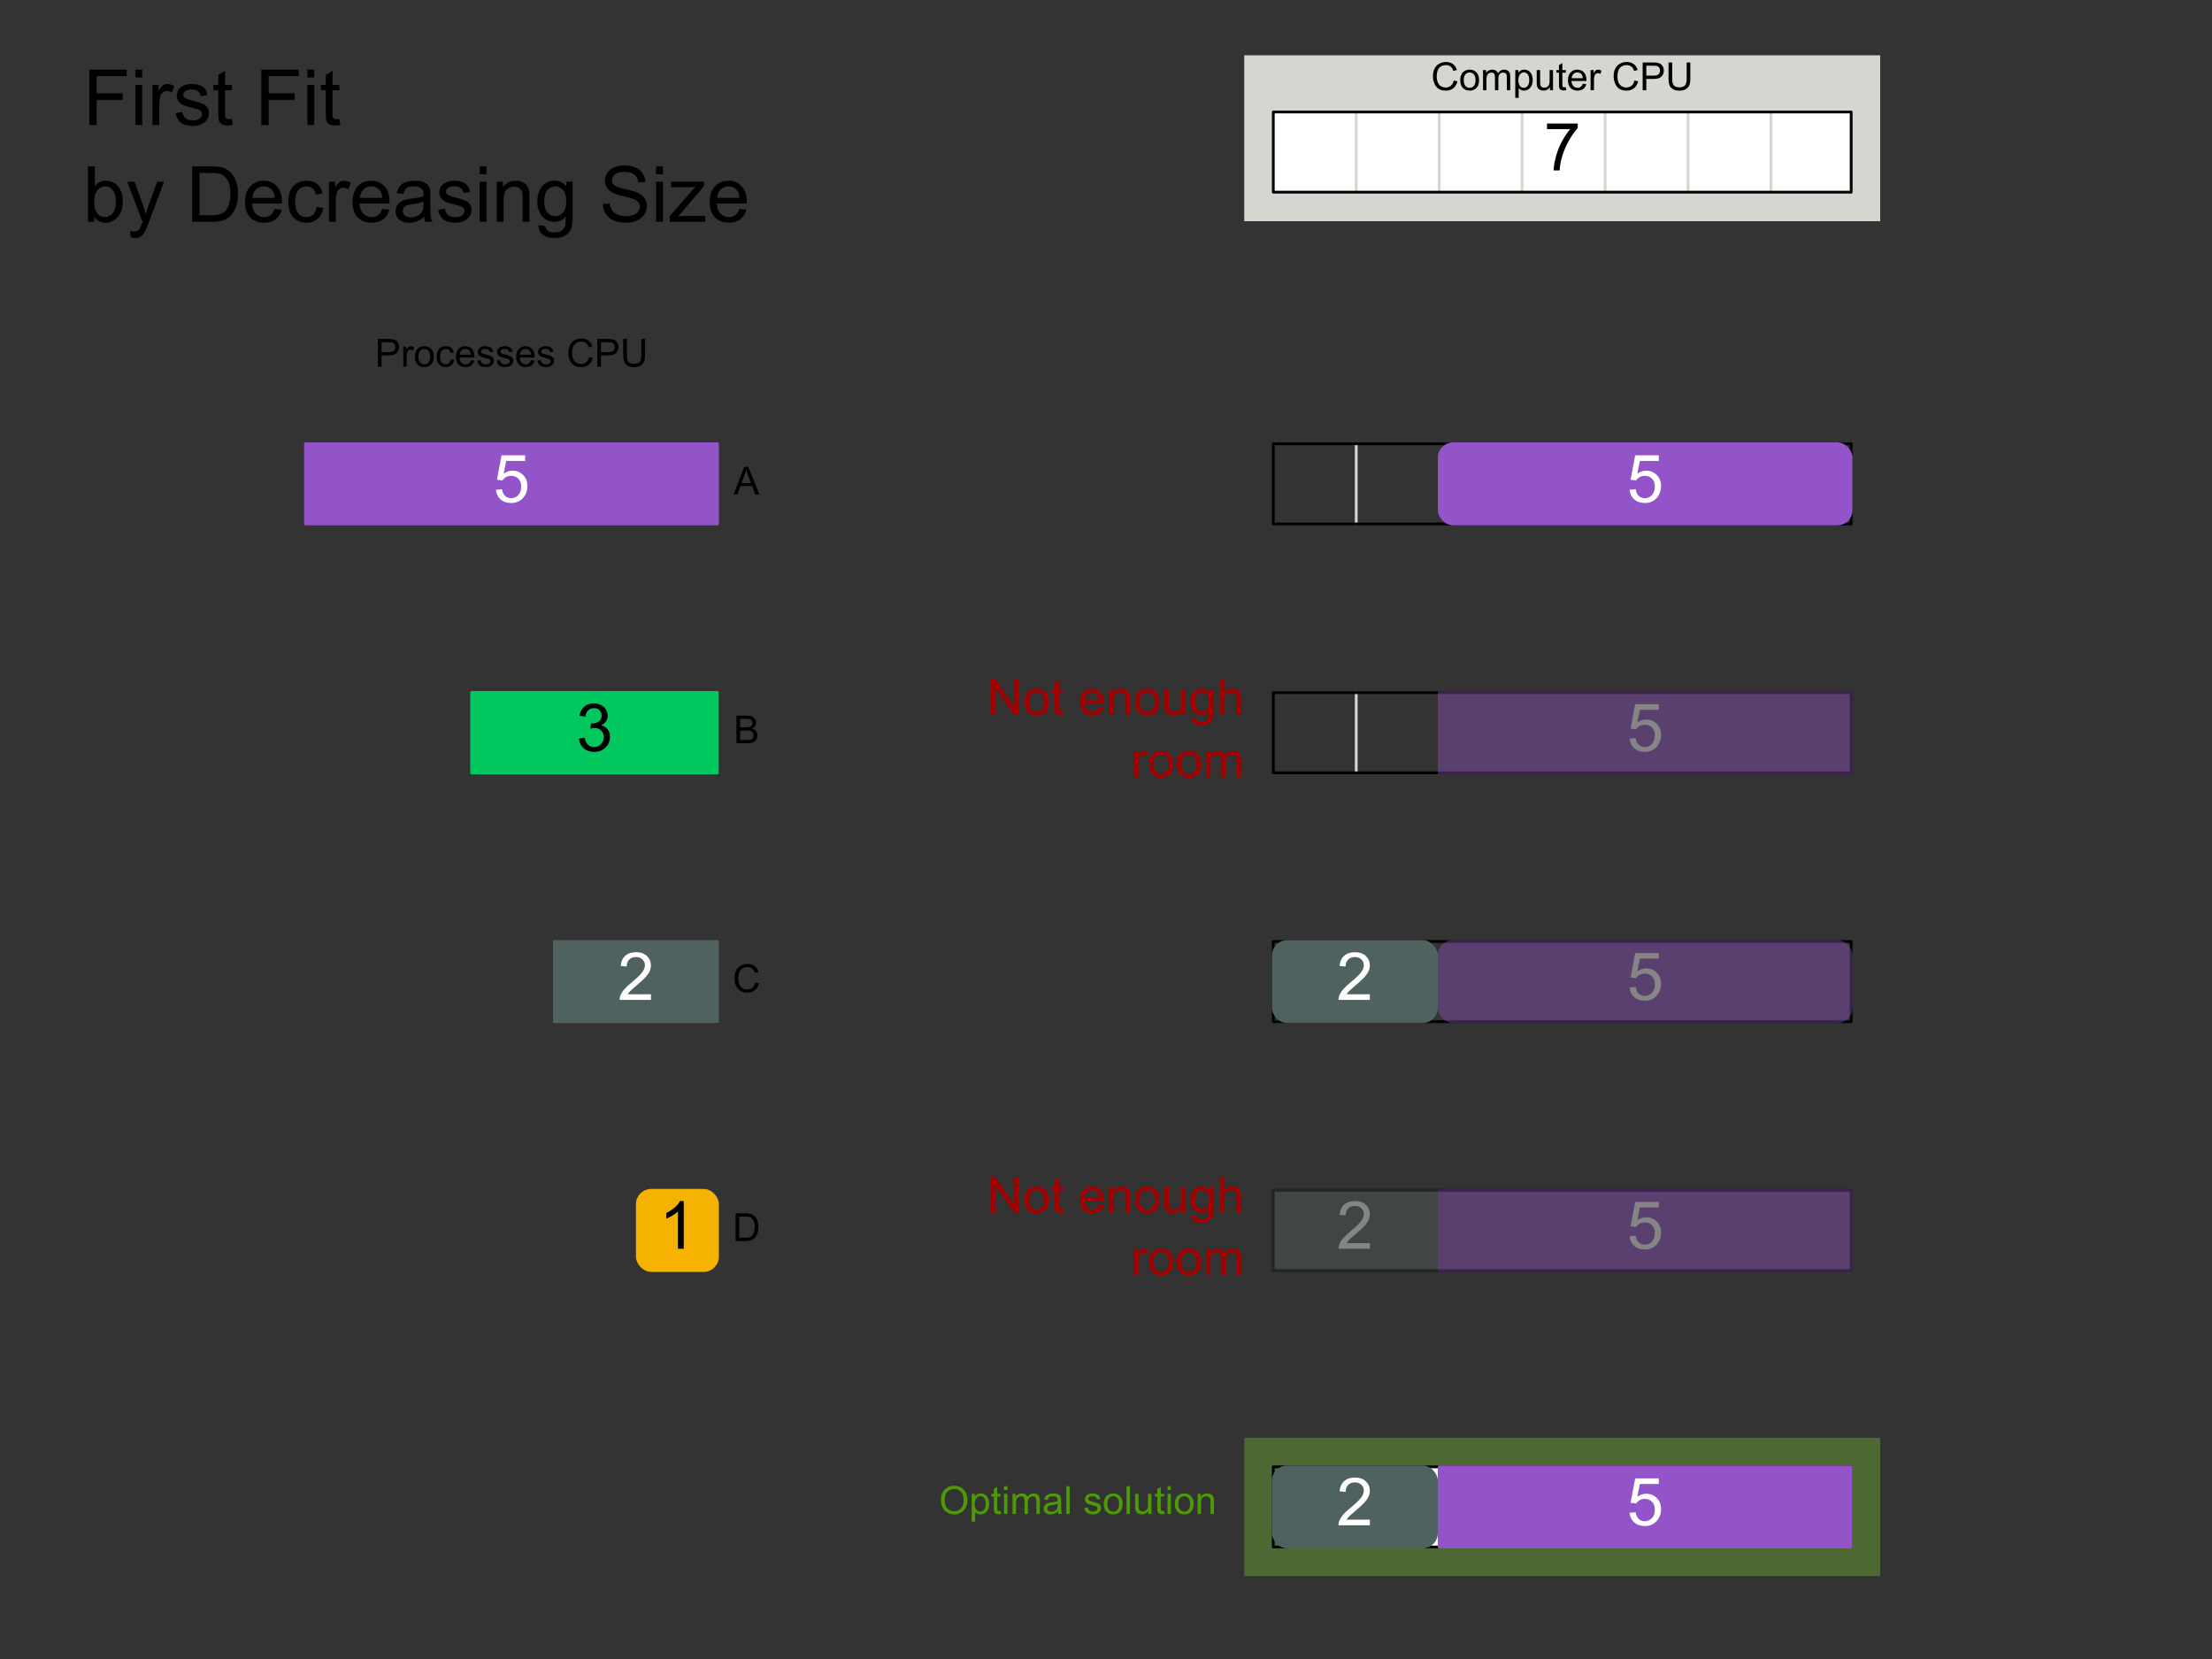 <?xml version="1.0" encoding="UTF-8" standalone="no"?>
<!-- Created with Inkscape (http://www.inkscape.org/) -->

<svg
   width="800"
   height="600"
   id="svg2"
   version="1.1"
   xmlns="http://www.w3.org/2000/svg"
   xmlns:svg="http://www.w3.org/2000/svg"
   xmlns:rdf="http://www.w3.org/1999/02/22-rdf-syntax-ns#"
   xmlns:cc="http://creativecommons.org/ns#"
   xmlns:dc="http://purl.org/dc/elements/1.1/">
  <rect width="100%" height="100%" fill="#333333" stroke="none"/>
  <defs
     id="defs4" />
  <g
     id="layer1"
     transform="translate(0,-452.362)">
    <rect
       style="fill:#d3d7cf;fill-opacity:1;stroke:none"
       id="rect3726"
       width="230"
       height="60"
       x="450"
       y="472.362"
       
        />
    <rect
       
       
       y="492.862"
       x="460.5"
       height="29"
       width="209"
       id="rect3728"
       style="fill:#ffffff;fill-opacity:1;stroke:none" /> rx="5" ry="5"
    <path
       id="path4169"
       d="m 520.5,492.862 0,29"
       style="color:currentColor;fill:none;stroke:#d3d7cf;stroke-width:1px;stroke-linecap:round;stroke-linejoin:round;stroke-miterlimit:4;stroke-opacity:1;stroke-dasharray:none;stroke-dashoffset:0;marker:none;visibility:visible;display:inline;overflow:visible;enable-background:accumulate" />
    <path
       style="color:currentColor;fill:none;stroke:#d3d7cf;stroke-width:1px;stroke-linecap:round;stroke-linejoin:round;stroke-miterlimit:4;stroke-opacity:1;stroke-dasharray:none;stroke-dashoffset:0;marker:none;visibility:visible;display:inline;overflow:visible;enable-background:accumulate"
       d="m 550.5,492.862 0,29"
       id="path4171" />
    <path
       id="path4173"
       d="m 580.5,492.862 0,29"
       style="color:currentColor;fill:none;stroke:#d3d7cf;stroke-width:1px;stroke-linecap:round;stroke-linejoin:round;stroke-miterlimit:4;stroke-opacity:1;stroke-dasharray:none;stroke-dashoffset:0;marker:none;visibility:visible;display:inline;overflow:visible;enable-background:accumulate" />
    <path
       style="color:currentColor;fill:none;stroke:#d3d7cf;stroke-width:1px;stroke-linecap:round;stroke-linejoin:round;stroke-miterlimit:4;stroke-opacity:1;stroke-dasharray:none;stroke-dashoffset:0;marker:none;visibility:visible;display:inline;overflow:visible;enable-background:accumulate"
       d="m 610.5,492.862 0,29"
       id="path4175" />
    <path
       id="path4177"
       d="m 640.5,492.862 0,29"
       style="color:currentColor;fill:none;stroke:#d3d7cf;stroke-width:1px;stroke-linecap:round;stroke-linejoin:round;stroke-miterlimit:4;stroke-opacity:1;stroke-dasharray:none;stroke-dashoffset:0;marker:none;visibility:visible;display:inline;overflow:visible;enable-background:accumulate" />
    <g
       id="g3667"
       transform="translate(90,10)">
      <rect
         
         
         y="602.862"
         x="20.5"
         height="29"
         width="149"
         id="rect2851-41"
         style="fill: #9353C9;stroke: #9353C9;stroke-width:1;stroke-linecap:round;stroke-linejoin:round;stroke-miterlimit:4;stroke-dasharray:none" /> rx="5" ry="5"
      <path
         style="fill:white;line-height:1.25;text-align:center;text-anchor:middle"
         d="m 265.385,83.142 1.337,-0.113 q 0.149,0.976 0.686,1.471 0.545,0.488 1.308,0.488 0.919,0 1.556,-0.693 0.637,-0.693 0.637,-1.839 0,-1.089 -0.615,-1.719 -0.608,-0.629 -1.598,-0.629 -0.615,0 -1.11,0.283 -0.495,0.276 -0.778,0.721 l -1.195,-0.156 1.004,-5.326 h 5.156 v 1.217 h -4.138 l -0.559,2.787 q 0.934,-0.651 1.959,-0.651 1.358,0 2.292,0.941 0.934,0.941 0.934,2.419 0,1.407 -0.82,2.433 -0.997,1.259 -2.723,1.259 -1.415,0 -2.313,-0.792 -0.891,-0.792 -1.018,-2.101 z"
         id="flowRoot3154-5"
         transform="matrix(1.657,0,0,1.657,-350.394,481.722)"
         aria-label="5" />
    </g>
    <g
       id="g3271"
       transform="translate(0,1.57e-4)">
      <g
         transform="matrix(0.75,0,0,1,132.5,10)"
         id="g3250">
        <rect
           
           
           y="692.862"
           x="50.667"
           height="29"
           width="118.667"
           id="rect3202"
           style="fill: #00C85E;stroke: #00C85E;stroke-width:1.155;stroke-linecap:round;stroke-linejoin:round;stroke-miterlimit:4;stroke-dasharray:none" /> rx="5" ry="5"
      </g>
      <path
         style="fill:black;line-height:1.25;text-align:center;text-anchor:middle"
         d="m 265.392,83.121 1.273,-0.17 q 0.219,1.082 0.743,1.563 0.53,0.474 1.287,0.474 0.898,0 1.514,-0.622 0.622,-0.622 0.622,-1.542 0,-0.877 -0.573,-1.443 -0.573,-0.573 -1.457,-0.573 -0.361,0 -0.898,0.141 l 0.141,-1.117 q 0.127,0.014 0.205,0.014 0.813,0 1.464,-0.424 0.651,-0.424 0.651,-1.308 0,-0.7 -0.474,-1.16 -0.474,-0.46 -1.224,-0.46 -0.743,0 -1.238,0.467 -0.495,0.467 -0.637,1.4 l -1.273,-0.226 q 0.233,-1.28 1.061,-1.98 0.828,-0.707 2.058,-0.707 0.849,0 1.563,0.368 0.714,0.361 1.089,0.99 0.382,0.629 0.382,1.337 0,0.672 -0.361,1.224 -0.361,0.552 -1.068,0.877 0.919,0.212 1.429,0.884 0.509,0.665 0.509,1.669 0,1.358 -0.99,2.306 -0.99,0.941 -2.504,0.941 -1.365,0 -2.27,-0.813 -0.898,-0.813 -1.026,-2.108 z"
         id="flowRoot3224"
         transform="matrix(1.657,0,0,1.657,-230.394,581.721)"
         aria-label="3" />
    </g>
    <g
       id="g3681"
       transform="translate(90,10)">
      <rect
         
         
         y="782.862"
         x="110.5"
         height="29"
         width="59"
         id="rect3232"
         style="fill: #4F625F;stroke: #4F625F;stroke-width:1;stroke-linecap:round;stroke-linejoin:round;stroke-miterlimit:4;stroke-dasharray:none" /> rx="5" ry="5"
      <path
         style="fill:white;line-height:1.25;text-align:center;text-anchor:middle"
         d="m 244.916,84.634 v 1.224 h -6.853 q -0.014,-0.46 0.149,-0.884 0.262,-0.7 0.835,-1.379 0.58,-0.679 1.669,-1.57 1.69,-1.386 2.284,-2.193 0.594,-0.813 0.594,-1.535 0,-0.757 -0.545,-1.273 -0.538,-0.523 -1.407,-0.523 -0.919,0 -1.471,0.552 -0.552,0.552 -0.559,1.528 l -1.308,-0.134 q 0.134,-1.464 1.011,-2.228 0.877,-0.771 2.355,-0.771 1.492,0 2.362,0.828 0.87,0.828 0.87,2.051 0,0.622 -0.255,1.224 -0.255,0.601 -0.849,1.266 -0.587,0.665 -1.959,1.825 -1.146,0.962 -1.471,1.308 -0.325,0.339 -0.538,0.686 z"
         id="flowRoot3254"
         transform="matrix(1.657,0,0,1.657,-260.394,661.722)"
         aria-label="2" />
    </g>
    <g
       id="g3264"
       transform="translate(0,1.57e-4)">
      <rect
         style="fill: #F5B200;stroke: #F5B200;stroke-width:1;stroke-linecap:round;stroke-linejoin:round;stroke-miterlimit:4;stroke-dasharray:none" rx="5" ry="5"
         id="rect3262"
         width="29"
         height="29"
         x="230.5"
         y="882.862"
         
          />
      <path
         style="fill:black;line-height:1.25;text-align:center;text-anchor:middle"
         d="m 252.074,85.858 h -1.273 v -8.112 q -0.46,0.439 -1.209,0.877 -0.743,0.439 -1.337,0.658 v -1.231 q 1.068,-0.502 1.867,-1.217 0.799,-0.714 1.132,-1.386 h 0.82 z"
         id="flowRoot3284"
         transform="matrix(1.657,0,0,1.657,-170.394,761.721)"
         aria-label="1" />
    </g>
    <path
       style="color:currentColor;fill:none;stroke:#d3d7cf;stroke-width:1px;stroke-linecap:round;stroke-linejoin:round;stroke-miterlimit:4;stroke-opacity:1;stroke-dasharray:none;stroke-dashoffset:0;marker:none;visibility:visible;display:inline;overflow:visible;enable-background:accumulate"
       d="m 490.5,492.862 0,29"
       id="path4165" />
    <rect
       style="fill:none;stroke:currentColor;stroke-width:1;stroke-linecap:round;stroke-linejoin:round;stroke-miterlimit:4;stroke-dasharray:none"
       id="rect3324"
       width="209"
       height="29"
       x="460.5"
       y="492.862"
       
        />
    <path
       style="fill:currentColor;line-height:1.25;text-align:center;text-anchor:middle"
       d="M 277.541,76.847 V 75.624 h 6.712 v 0.99 q -0.99,1.054 -1.966,2.801 -0.969,1.747 -1.499,3.593 -0.382,1.301 -0.488,2.85 h -1.308 q 0.021,-1.224 0.481,-2.956 0.46,-1.733 1.316,-3.338 0.863,-1.613 1.832,-2.716 z"
       id="flowRoot3328"
       transform="matrix(1.657,0,0,1.657,99.606,371.722)"
       aria-label="7" />
    <path
       style="fill:currentColor;line-height:1.25;text-align:center;text-anchor:middle"
       d="m 395.772,72.874 1.326,0.335 q -0.417,1.634 -1.504,2.495 -1.08,0.854 -2.646,0.854 -1.62,0 -2.639,-0.656 -1.012,-0.663 -1.545,-1.914 -0.526,-1.251 -0.526,-2.687 0,-1.565 0.595,-2.728 0.602,-1.169 1.702,-1.771 1.107,-0.608 2.434,-0.608 1.504,0 2.529,0.766 1.025,0.766 1.429,2.153 l -1.306,0.308 q -0.349,-1.094 -1.012,-1.593 -0.663,-0.499 -1.668,-0.499 -1.155,0 -1.935,0.554 -0.772,0.554 -1.087,1.49 -0.314,0.93 -0.314,1.921 0,1.278 0.369,2.235 0.376,0.95 1.162,1.422 0.786,0.472 1.702,0.472 1.114,0 1.887,-0.643 0.772,-0.643 1.046,-1.907 z m 2.345,-0.116 q 0,-2.017 1.121,-2.987 0.937,-0.807 2.283,-0.807 1.497,0 2.447,0.984 0.95,0.978 0.95,2.707 0,1.401 -0.424,2.208 -0.417,0.8 -1.224,1.244 -0.8,0.444 -1.75,0.444 -1.524,0 -2.468,-0.978 -0.937,-0.978 -0.937,-2.816 z m 1.265,0 q 0,1.395 0.608,2.092 0.608,0.69 1.531,0.69 0.916,0 1.524,-0.697 0.608,-0.697 0.608,-2.126 0,-1.347 -0.615,-2.037 -0.608,-0.697 -1.518,-0.697 -0.923,0 -1.531,0.69 -0.608,0.69 -0.608,2.085 z m 6.979,3.63 V 69.128 h 1.101 v 1.019 q 0.342,-0.533 0.909,-0.854 0.567,-0.328 1.292,-0.328 0.807,0 1.319,0.335 0.52,0.335 0.731,0.937 0.861,-1.271 2.242,-1.271 1.08,0 1.661,0.602 0.581,0.595 0.581,1.839 v 4.983 h -1.224 v -4.573 q 0,-0.738 -0.123,-1.06 -0.116,-0.328 -0.431,-0.526 -0.314,-0.198 -0.738,-0.198 -0.766,0 -1.271,0.513 -0.506,0.506 -0.506,1.627 v 4.218 h -1.23 v -4.717 q 0,-0.82 -0.301,-1.23 -0.301,-0.41 -0.984,-0.41 -0.52,0 -0.964,0.273 -0.438,0.273 -0.636,0.8 -0.198,0.526 -0.198,1.518 v 3.767 z m 11.662,2.782 V 69.128 h 1.121 v 0.943 q 0.396,-0.554 0.896,-0.827 0.499,-0.28 1.21,-0.28 0.93,0 1.641,0.479 0.711,0.479 1.073,1.354 0.362,0.868 0.362,1.907 0,1.114 -0.403,2.01 -0.396,0.889 -1.162,1.367 -0.759,0.472 -1.6,0.472 -0.615,0 -1.107,-0.26 -0.485,-0.26 -0.8,-0.656 v 3.534 z m 1.114,-6.371 q 0,1.401 0.567,2.071 0.567,0.67 1.374,0.67 0.82,0 1.401,-0.69 0.588,-0.697 0.588,-2.153 0,-1.388 -0.574,-2.078 -0.567,-0.69 -1.36,-0.69 -0.786,0 -1.395,0.738 -0.602,0.731 -0.602,2.133 z m 11.43,3.589 v -1.066 q -0.848,1.23 -2.304,1.23 -0.643,0 -1.203,-0.246 -0.554,-0.246 -0.827,-0.615 -0.267,-0.376 -0.376,-0.916 -0.075,-0.362 -0.075,-1.148 V 69.128 h 1.23 v 4.026 q 0,0.964 0.075,1.299 0.116,0.485 0.492,0.766 0.376,0.273 0.93,0.273 0.554,0 1.039,-0.28 0.485,-0.287 0.684,-0.772 0.205,-0.492 0.205,-1.422 V 69.128 h 1.23 v 7.26 z m 5.715,-1.101 0.178,1.087 q -0.52,0.109 -0.93,0.109 -0.67,0 -1.039,-0.212 -0.369,-0.212 -0.52,-0.554 -0.15,-0.349 -0.15,-1.456 v -4.177 h -0.902 V 69.128 h 0.902 v -1.798 l 1.224,-0.738 v 2.536 h 1.237 v 0.957 h -1.237 v 4.245 q 0,0.526 0.061,0.677 0.068,0.15 0.212,0.239 0.15,0.089 0.424,0.089 0.205,0 0.54,-0.048 z m 6.173,-1.237 1.271,0.157 q -0.301,1.114 -1.114,1.729 -0.813,0.615 -2.078,0.615 -1.593,0 -2.529,-0.978 -0.93,-0.984 -0.93,-2.755 0,-1.832 0.943,-2.844 0.943,-1.012 2.447,-1.012 1.456,0 2.379,0.991 0.923,0.991 0.923,2.789 0,0.109 -0.007,0.328 h -5.414 q 0.068,1.196 0.677,1.832 0.608,0.636 1.518,0.636 0.677,0 1.155,-0.355 0.479,-0.355 0.759,-1.135 z m -4.04,-1.989 h 4.054 q -0.082,-0.916 -0.465,-1.374 -0.588,-0.711 -1.524,-0.711 -0.848,0 -1.429,0.567 -0.574,0.567 -0.636,1.518 z m 6.843,4.327 V 69.128 h 1.107 v 1.101 q 0.424,-0.772 0.779,-1.019 0.362,-0.246 0.793,-0.246 0.622,0 1.265,0.396 l -0.424,1.142 q -0.451,-0.267 -0.902,-0.267 -0.403,0 -0.725,0.246 -0.321,0.239 -0.458,0.67 -0.205,0.656 -0.205,1.436 v 3.801 z m 15.873,-3.514 1.326,0.335 q -0.417,1.634 -1.504,2.495 -1.08,0.854 -2.646,0.854 -1.62,0 -2.639,-0.656 -1.012,-0.663 -1.545,-1.914 -0.526,-1.251 -0.526,-2.687 0,-1.565 0.595,-2.728 0.602,-1.169 1.702,-1.771 1.107,-0.608 2.434,-0.608 1.504,0 2.529,0.766 1.025,0.766 1.429,2.153 l -1.306,0.308 q -0.349,-1.094 -1.012,-1.593 -0.663,-0.499 -1.668,-0.499 -1.155,0 -1.935,0.554 -0.772,0.554 -1.087,1.49 -0.314,0.93 -0.314,1.921 0,1.278 0.369,2.235 0.376,0.95 1.162,1.422 0.786,0.472 1.702,0.472 1.114,0 1.887,-0.643 0.772,-0.643 1.046,-1.907 z m 2.96,3.514 V 66.366 h 3.78 q 0.998,0 1.524,0.096 0.738,0.123 1.237,0.472 0.499,0.342 0.8,0.964 0.308,0.622 0.308,1.367 0,1.278 -0.813,2.167 -0.813,0.882 -2.939,0.882 h -2.57 v 4.074 z m 1.326,-5.257 h 2.591 q 1.285,0 1.825,-0.479 0.54,-0.479 0.54,-1.347 0,-0.629 -0.321,-1.073 -0.314,-0.451 -0.834,-0.595 -0.335,-0.089 -1.237,-0.089 h -2.563 z m 14.588,-4.765 h 1.326 v 5.79 q 0,1.511 -0.342,2.399 -0.342,0.889 -1.237,1.449 -0.889,0.554 -2.338,0.554 -1.408,0 -2.304,-0.485 -0.895,-0.485 -1.278,-1.401 -0.383,-0.923 -0.383,-2.516 v -5.79 h 1.326 v 5.783 q 0,1.306 0.239,1.928 0.246,0.615 0.834,0.95 0.595,0.335 1.449,0.335 1.463,0 2.085,-0.663 0.622,-0.663 0.622,-2.55 z"
       id="flowRoot3472-8"
       transform="translate(130,408.585)"
       aria-label="Computer CPU" />
    <g
       id="g3709"
       transform="translate(0,20)" />
    <path
       style="fill:currentColor;line-height:1.25;text-align:center;text-anchor:middle"
       d="M 356.677,66.388 V 56.366 h 3.78 q 0.998,0 1.524,0.096 0.738,0.123 1.237,0.472 0.499,0.342 0.8,0.964 0.308,0.622 0.308,1.367 0,1.278 -0.813,2.167 -0.813,0.882 -2.939,0.882 h -2.57 v 4.074 z m 1.326,-5.257 h 2.591 q 1.285,0 1.825,-0.479 0.54,-0.479 0.54,-1.347 0,-0.629 -0.321,-1.073 -0.314,-0.451 -0.834,-0.595 -0.335,-0.089 -1.237,-0.089 h -2.563 z m 7.841,5.257 V 59.128 h 1.107 v 1.101 q 0.424,-0.772 0.779,-1.019 0.362,-0.246 0.793,-0.246 0.622,0 1.265,0.396 l -0.424,1.142 q -0.451,-0.267 -0.902,-0.267 -0.403,0 -0.725,0.246 -0.321,0.239 -0.458,0.67 -0.205,0.656 -0.205,1.436 v 3.801 z m 4.218,-3.63 q 0,-2.017 1.121,-2.987 0.937,-0.807 2.283,-0.807 1.497,0 2.447,0.984 0.95,0.978 0.95,2.707 0,1.401 -0.424,2.208 -0.417,0.8 -1.224,1.244 -0.8,0.444 -1.75,0.444 -1.524,0 -2.468,-0.978 -0.937,-0.978 -0.937,-2.816 z m 1.265,0 q 0,1.395 0.608,2.092 0.608,0.69 1.531,0.69 0.916,0 1.524,-0.697 0.608,-0.697 0.608,-2.126 0,-1.347 -0.615,-2.037 -0.608,-0.697 -1.518,-0.697 -0.923,0 -1.531,0.69 -0.608,0.69 -0.608,2.085 z m 11.717,0.971 1.21,0.157 q -0.198,1.251 -1.019,1.962 -0.813,0.704 -2.003,0.704 -1.49,0 -2.399,-0.971 -0.902,-0.978 -0.902,-2.796 0,-1.176 0.39,-2.058 0.39,-0.882 1.183,-1.319 0.8,-0.444 1.736,-0.444 1.183,0 1.935,0.602 0.752,0.595 0.964,1.695 l -1.196,0.185 q -0.171,-0.731 -0.608,-1.101 -0.431,-0.369 -1.046,-0.369 -0.93,0 -1.511,0.67 -0.581,0.663 -0.581,2.105 0,1.463 0.561,2.126 0.561,0.663 1.463,0.663 0.725,0 1.21,-0.444 0.485,-0.444 0.615,-1.367 z m 7.232,0.321 1.271,0.157 q -0.301,1.114 -1.114,1.729 -0.813,0.615 -2.078,0.615 -1.593,0 -2.529,-0.978 -0.93,-0.984 -0.93,-2.755 0,-1.832 0.943,-2.844 0.943,-1.012 2.447,-1.012 1.456,0 2.379,0.991 0.923,0.991 0.923,2.789 0,0.109 -0.007,0.328 h -5.414 q 0.068,1.196 0.677,1.832 0.608,0.636 1.518,0.636 0.677,0 1.155,-0.355 0.479,-0.355 0.759,-1.135 z m -4.04,-1.989 h 4.054 q -0.082,-0.916 -0.465,-1.374 -0.588,-0.711 -1.524,-0.711 -0.848,0 -1.429,0.567 -0.574,0.567 -0.636,1.518 z m 6.364,2.16 1.217,-0.191 q 0.103,0.731 0.567,1.121 0.472,0.39 1.312,0.39 0.848,0 1.258,-0.342 0.41,-0.349 0.41,-0.813 0,-0.417 -0.362,-0.656 -0.253,-0.164 -1.258,-0.417 -1.354,-0.342 -1.88,-0.588 -0.52,-0.253 -0.793,-0.69 -0.267,-0.444 -0.267,-0.978 0,-0.485 0.219,-0.896 0.226,-0.417 0.608,-0.69 0.287,-0.212 0.779,-0.355 0.499,-0.15 1.066,-0.15 0.854,0 1.497,0.246 0.649,0.246 0.957,0.67 0.308,0.417 0.424,1.121 l -1.203,0.164 q -0.082,-0.561 -0.479,-0.875 -0.39,-0.314 -1.107,-0.314 -0.848,0 -1.21,0.28 -0.362,0.28 -0.362,0.656 0,0.239 0.15,0.431 0.15,0.198 0.472,0.328 0.185,0.068 1.087,0.314 1.306,0.349 1.818,0.574 0.52,0.219 0.813,0.643 0.294,0.424 0.294,1.053 0,0.615 -0.362,1.162 -0.355,0.54 -1.032,0.841 -0.677,0.294 -1.531,0.294 -1.415,0 -2.16,-0.588 -0.738,-0.588 -0.943,-1.743 z m 7,0 1.217,-0.191 q 0.103,0.731 0.567,1.121 0.472,0.39 1.312,0.39 0.848,0 1.258,-0.342 0.41,-0.349 0.41,-0.813 0,-0.417 -0.362,-0.656 -0.253,-0.164 -1.258,-0.417 -1.354,-0.342 -1.88,-0.588 -0.52,-0.253 -0.793,-0.69 -0.267,-0.444 -0.267,-0.978 0,-0.485 0.219,-0.896 0.226,-0.417 0.608,-0.69 0.287,-0.212 0.779,-0.355 0.499,-0.15 1.066,-0.15 0.854,0 1.497,0.246 0.649,0.246 0.957,0.67 0.308,0.417 0.424,1.121 l -1.203,0.164 q -0.082,-0.561 -0.479,-0.875 -0.39,-0.314 -1.107,-0.314 -0.848,0 -1.21,0.28 -0.362,0.28 -0.362,0.656 0,0.239 0.15,0.431 0.15,0.198 0.472,0.328 0.185,0.068 1.087,0.314 1.306,0.349 1.818,0.574 0.52,0.219 0.813,0.643 0.294,0.424 0.294,1.053 0,0.615 -0.362,1.162 -0.355,0.54 -1.032,0.841 -0.677,0.294 -1.531,0.294 -1.415,0 -2.16,-0.588 -0.738,-0.588 -0.943,-1.743 z m 12.462,-0.171 1.271,0.157 q -0.301,1.114 -1.114,1.729 -0.813,0.615 -2.078,0.615 -1.593,0 -2.529,-0.978 -0.93,-0.984 -0.93,-2.755 0,-1.832 0.943,-2.844 0.943,-1.012 2.447,-1.012 1.456,0 2.379,0.991 0.923,0.991 0.923,2.789 0,0.109 -0.007,0.328 h -5.414 q 0.068,1.196 0.677,1.832 0.608,0.636 1.518,0.636 0.677,0 1.155,-0.355 0.479,-0.355 0.759,-1.135 z m -4.04,-1.989 h 4.054 q -0.082,-0.916 -0.465,-1.374 -0.588,-0.711 -1.524,-0.711 -0.848,0 -1.429,0.567 -0.574,0.567 -0.636,1.518 z m 6.364,2.16 1.217,-0.191 q 0.103,0.731 0.567,1.121 0.472,0.39 1.312,0.39 0.848,0 1.258,-0.342 0.41,-0.349 0.41,-0.813 0,-0.417 -0.362,-0.656 -0.253,-0.164 -1.258,-0.417 -1.354,-0.342 -1.88,-0.588 -0.52,-0.253 -0.793,-0.69 -0.267,-0.444 -0.267,-0.978 0,-0.485 0.219,-0.896 0.226,-0.417 0.608,-0.69 0.287,-0.212 0.779,-0.355 0.499,-0.15 1.066,-0.15 0.854,0 1.497,0.246 0.649,0.246 0.957,0.67 0.308,0.417 0.424,1.121 l -1.203,0.164 q -0.082,-0.561 -0.479,-0.875 -0.39,-0.314 -1.107,-0.314 -0.848,0 -1.21,0.28 -0.362,0.28 -0.362,0.656 0,0.239 0.15,0.431 0.15,0.198 0.472,0.328 0.185,0.068 1.087,0.314 1.306,0.349 1.818,0.574 0.52,0.219 0.813,0.643 0.294,0.424 0.294,1.053 0,0.615 -0.362,1.162 -0.355,0.54 -1.032,0.841 -0.677,0.294 -1.531,0.294 -1.415,0 -2.16,-0.588 -0.738,-0.588 -0.943,-1.743 z m 18.689,-1.347 1.326,0.335 q -0.417,1.634 -1.504,2.495 -1.08,0.854 -2.646,0.854 -1.62,0 -2.639,-0.656 -1.012,-0.663 -1.545,-1.914 -0.526,-1.251 -0.526,-2.687 0,-1.565 0.595,-2.728 0.602,-1.169 1.702,-1.771 1.107,-0.608 2.434,-0.608 1.504,0 2.529,0.766 1.025,0.766 1.429,2.153 l -1.306,0.308 q -0.349,-1.094 -1.012,-1.593 -0.663,-0.499 -1.668,-0.499 -1.155,0 -1.935,0.554 -0.772,0.554 -1.087,1.49 -0.314,0.93 -0.314,1.921 0,1.278 0.369,2.235 0.376,0.95 1.162,1.422 0.786,0.472 1.702,0.472 1.114,0 1.887,-0.643 0.772,-0.643 1.046,-1.907 z m 2.96,3.514 V 56.366 h 3.78 q 0.998,0 1.524,0.096 0.738,0.123 1.237,0.472 0.499,0.342 0.8,0.964 0.308,0.622 0.308,1.367 0,1.278 -0.813,2.167 -0.813,0.882 -2.939,0.882 h -2.57 v 4.074 z m 1.326,-5.257 h 2.591 q 1.285,0 1.825,-0.479 0.54,-0.479 0.54,-1.347 0,-0.629 -0.321,-1.073 -0.314,-0.451 -0.834,-0.595 -0.335,-0.089 -1.237,-0.089 h -2.563 z m 14.588,-4.765 h 1.326 v 5.79 q 0,1.511 -0.342,2.399 -0.342,0.889 -1.237,1.449 -0.889,0.554 -2.338,0.554 -1.408,0 -2.304,-0.485 -0.896,-0.485 -1.278,-1.401 -0.383,-0.923 -0.383,-2.516 v -5.79 h 1.326 v 5.783 q 0,1.306 0.239,1.928 0.246,0.615 0.834,0.95 0.595,0.335 1.449,0.335 1.463,0 2.085,-0.663 0.622,-0.663 0.622,-2.55 z"
       id="flowRoot3985"
       transform="translate(-220,518.585)"
       aria-label="Processes CPU" />
    <flowRoot
       xml:space="preserve"
       id="flowRoot4157"
       style="font-style:normal;font-weight:normal;line-height:0.01%;font-family:sans-serif;letter-spacing:0px;word-spacing:0px;fill:currentColor;fill-opacity:1;stroke:none;stroke-width:1px;stroke-linecap:butt;stroke-linejoin:miter;stroke-opacity:1"><flowRegion
         id="flowRegion4159"
         style="font-family:sans-serif"><rect
           id="rect4161"
           width="10.955"
           height="72.472"
           x="16.011"
           y="-53.933" /></flowRegion><flowPara
         id="flowPara4163"
         style="font-size:40px;line-height:1.25;font-family:sans-serif"> </flowPara></flowRoot>
    <path
       style="fill:currentColor;line-height:1.25;text-align:center;text-anchor:middle"
       d="m 350.311,103.939 3.849,-10.021 h 1.429 l 4.102,10.021 h -1.511 l -1.169,-3.035 h -4.19 l -1.101,3.035 z m 2.892,-4.115 h 3.397 l -1.046,-2.775 q -0.479,-1.265 -0.711,-2.078 -0.191,0.964 -0.54,1.914 z"
       id="flowRoot4120-3"
       transform="translate(-85,527.252)"
       aria-label="A" />
    <path
       style="fill:currentColor;line-height:1.25;text-align:center;text-anchor:middle"
       d="M 351.356,103.939 V 93.917 h 3.76 q 1.148,0 1.839,0.308 0.697,0.301 1.087,0.937 0.396,0.629 0.396,1.319 0,0.643 -0.349,1.21 -0.349,0.567 -1.053,0.916 0.909,0.267 1.395,0.909 0.492,0.643 0.492,1.518 0,0.704 -0.301,1.312 -0.294,0.602 -0.731,0.93 -0.438,0.328 -1.101,0.499 -0.656,0.164 -1.613,0.164 z m 1.326,-5.811 h 2.167 q 0.882,0 1.265,-0.116 0.506,-0.15 0.759,-0.499 0.26,-0.349 0.26,-0.875 0,-0.499 -0.239,-0.875 -0.239,-0.383 -0.684,-0.52 -0.444,-0.144 -1.524,-0.144 h -2.003 z m 0,4.628 h 2.495 q 0.643,0 0.902,-0.048 0.458,-0.082 0.766,-0.273 0.308,-0.191 0.506,-0.554 0.198,-0.369 0.198,-0.848 0,-0.561 -0.287,-0.971 -0.287,-0.417 -0.8,-0.581 Q 355.957,99.311 355,99.311 h -2.317 z"
       id="flowRoot3585"
       transform="translate(-85,617.253)"
       aria-label="B" />
    <path
       style="fill:currentColor;line-height:1.25;text-align:center;text-anchor:middle"
       d="m 358.175,100.425 1.326,0.335 q -0.417,1.634 -1.504,2.495 -1.08,0.855 -2.646,0.855 -1.62,0 -2.639,-0.656 -1.012,-0.663 -1.545,-1.914 -0.526,-1.251 -0.526,-2.687 0,-1.565 0.595,-2.728 0.602,-1.169 1.702,-1.771 1.107,-0.608 2.434,-0.608 1.504,0 2.529,0.766 1.025,0.766 1.429,2.153 l -1.306,0.308 q -0.349,-1.094 -1.012,-1.593 -0.663,-0.499 -1.668,-0.499 -1.155,0 -1.935,0.554 -0.772,0.554 -1.087,1.49 -0.314,0.93 -0.314,1.921 0,1.278 0.369,2.235 0.376,0.95 1.162,1.422 0.786,0.472 1.702,0.472 1.114,0 1.887,-0.643 0.772,-0.643 1.046,-1.907 z"
       id="flowRoot3593"
       transform="translate(-85,707.253)"
       aria-label="C" />
    <path
       style="fill:currentColor;line-height:1.25;text-align:center;text-anchor:middle"
       d="M 351.025,103.939 V 93.917 h 3.452 q 1.169,0 1.784,0.144 0.861,0.198 1.47,0.718 0.793,0.67 1.183,1.716 0.396,1.039 0.396,2.379 0,1.142 -0.267,2.023 -0.267,0.882 -0.684,1.463 -0.417,0.574 -0.916,0.909 -0.492,0.328 -1.196,0.499 -0.697,0.171 -1.606,0.171 z m 1.326,-1.183 h 2.14 q 0.991,0 1.552,-0.185 0.567,-0.185 0.902,-0.52 0.472,-0.472 0.731,-1.265 0.267,-0.8 0.267,-1.935 0,-1.572 -0.52,-2.413 -0.513,-0.848 -1.251,-1.135 -0.533,-0.205 -1.716,-0.205 h -2.105 z"
       id="flowRoot3601"
       transform="translate(-85,797.253)"
       aria-label="D" />
    <g
       id="flowRoot3215"
       style="line-height:0.01%;font-family:Arial;-inkscape-font-specification:Arial"
       transform="translate(-364.734,166.935)"
       aria-label="First Fit&#10;by Decreasing Size">
      <path
         style="fill:currentColor;line-height:1.25"
         d="m 397.031,330.647 v -20.043 h 13.521 v 2.365 h -10.869 v 6.207 h 9.406 v 2.365 h -9.406 v 9.105 z m 16.666,-17.213 v -2.83 h 2.461 v 2.83 z m 0,17.213 v -14.52 h 2.461 v 14.52 z m 6.18,0 v -14.52 h 2.215 v 2.201 q 0.848,-1.545 1.559,-2.037 0.725,-0.492 1.586,-0.492 1.244,0 2.529,0.793 l -0.848,2.283 q -0.902,-0.533 -1.805,-0.533 -0.807,0 -1.449,0.492 -0.643,0.479 -0.916,1.34 -0.41,1.312 -0.41,2.871 v 7.602 z m 8.367,-4.334 2.434,-0.383 q 0.205,1.463 1.135,2.242 0.943,0.779 2.625,0.779 1.695,0 2.516,-0.684 0.82,-0.697 0.82,-1.627 0,-0.834 -0.725,-1.312 -0.506,-0.328 -2.516,-0.834 -2.707,-0.684 -3.76,-1.176 -1.039,-0.506 -1.586,-1.381 -0.533,-0.889 -0.533,-1.955 0,-0.971 0.438,-1.791 0.451,-0.834 1.217,-1.381 0.574,-0.424 1.559,-0.711 0.998,-0.301 2.133,-0.301 1.709,0 2.994,0.492 1.299,0.492 1.914,1.34 0.615,0.834 0.848,2.242 l -2.406,0.328 q -0.164,-1.121 -0.957,-1.75 -0.779,-0.629 -2.215,-0.629 -1.695,0 -2.42,0.561 -0.725,0.561 -0.725,1.312 0,0.479 0.301,0.861 0.301,0.396 0.943,0.656 0.369,0.137 2.174,0.629 2.611,0.697 3.637,1.148 1.039,0.438 1.627,1.285 0.588,0.848 0.588,2.105 0,1.23 -0.725,2.324 -0.711,1.08 -2.064,1.682 -1.354,0.588 -3.062,0.588 -2.83,0 -4.32,-1.176 -1.477,-1.176 -1.887,-3.486 z m 20.357,2.133 0.355,2.174 q -1.039,0.219 -1.859,0.219 -1.34,0 -2.078,-0.424 -0.738,-0.424 -1.039,-1.107 -0.301,-0.697 -0.301,-2.912 v -8.354 H 441.875 v -1.914 h 1.805 v -3.596 l 2.447,-1.477 v 5.072 h 2.475 v 1.914 h -2.475 v 8.49 q 0,1.053 0.123,1.354 0.137,0.301 0.424,0.479 0.301,0.178 0.848,0.178 0.41,0 1.08,-0.096 z m 10.637,2.201 v -20.043 h 13.521 v 2.365 h -10.869 v 6.207 h 9.406 v 2.365 h -9.406 v 9.105 z m 16.666,-17.213 v -2.83 h 2.461 v 2.83 z m 0,17.213 v -14.52 h 2.461 v 14.52 z m 11.58,-2.201 0.355,2.174 q -1.039,0.219 -1.859,0.219 -1.34,0 -2.078,-0.424 -0.738,-0.424 -1.039,-1.107 -0.301,-0.697 -0.301,-2.912 v -8.354 h -1.805 v -1.914 h 1.805 v -3.596 l 2.447,-1.477 v 5.072 h 2.475 v 1.914 h -2.475 v 8.49 q 0,1.053 0.123,1.354 0.137,0.301 0.424,0.479 0.301,0.178 0.848,0.178 0.41,0 1.08,-0.096 z"
         id="path1" />
      <path
         style="fill:currentColor;line-height:1.25"
         d="m 398.85,365.647 h -2.283 v -20.043 h 2.461 v 7.15 q 1.559,-1.955 3.979,-1.955 1.34,0 2.529,0.547 1.203,0.533 1.969,1.518 0.779,0.971 1.217,2.352 0.438,1.381 0.438,2.953 0,3.732 -1.846,5.77 -1.846,2.037 -4.43,2.037 -2.57,0 -4.033,-2.146 z m -0.027,-7.369 q 0,2.611 0.711,3.773 1.162,1.9 3.145,1.9 1.613,0 2.789,-1.395 1.176,-1.408 1.176,-4.184 0,-2.844 -1.135,-4.197 -1.121,-1.354 -2.721,-1.354 -1.613,0 -2.789,1.408 -1.176,1.395 -1.176,4.047 z m 13.221,12.961 -0.273,-2.311 q 0.807,0.219 1.408,0.219 0.82,0 1.312,-0.273 0.492,-0.273 0.807,-0.766 0.232,-0.369 0.752,-1.832 0.068,-0.205 0.219,-0.602 l -5.51,-14.547 h 2.652 l 3.021,8.408 q 0.588,1.6 1.053,3.363 0.424,-1.695 1.012,-3.309 l 3.104,-8.463 h 2.461 l -5.523,14.766 q -0.889,2.393 -1.381,3.295 -0.656,1.217 -1.504,1.777 -0.848,0.574 -2.023,0.574 -0.711,0 -1.586,-0.301 z m 22.203,-5.592 v -20.043 h 6.904 q 2.338,0 3.568,0.287 1.723,0.396 2.939,1.436 1.586,1.34 2.365,3.432 0.793,2.078 0.793,4.758 0,2.283 -0.533,4.047 -0.533,1.764 -1.367,2.926 -0.834,1.148 -1.832,1.818 -0.984,0.656 -2.393,0.998 -1.395,0.342 -3.213,0.342 z m 2.652,-2.365 h 4.279 q 1.982,0 3.104,-0.369 1.135,-0.369 1.805,-1.039 0.943,-0.943 1.463,-2.529 0.533,-1.6 0.533,-3.869 0,-3.145 -1.039,-4.826 -1.025,-1.695 -2.502,-2.27 -1.066,-0.41 -3.432,-0.41 h -4.211 z m 27.193,-2.311 2.543,0.314 q -0.602,2.229 -2.229,3.459 -1.627,1.23 -4.156,1.23 -3.186,0 -5.059,-1.955 -1.859,-1.969 -1.859,-5.51 0,-3.664 1.887,-5.688 1.887,-2.023 4.895,-2.023 2.912,0 4.758,1.982 1.846,1.982 1.846,5.578 0,0.219 -0.014,0.656 H 455.875 q 0.137,2.393 1.354,3.664 1.217,1.271 3.035,1.271 1.354,0 2.311,-0.711 0.957,-0.711 1.518,-2.27 z m -8.08,-3.979 h 8.107 q -0.164,-1.832 -0.93,-2.748 -1.176,-1.422 -3.049,-1.422 -1.695,0 -2.857,1.135 -1.148,1.135 -1.271,3.035 z m 23.188,3.336 2.42,0.314 q -0.396,2.502 -2.037,3.924 -1.627,1.408 -4.006,1.408 -2.98,0 -4.799,-1.941 -1.805,-1.955 -1.805,-5.592 0,-2.352 0.779,-4.115 0.779,-1.764 2.365,-2.639 1.6,-0.889 3.473,-0.889 2.365,0 3.869,1.203 1.504,1.189 1.928,3.391 l -2.393,0.369 q -0.342,-1.463 -1.217,-2.201 -0.861,-0.738 -2.092,-0.738 -1.859,0 -3.021,1.34 -1.162,1.326 -1.162,4.211 0,2.926 1.121,4.252 1.121,1.326 2.926,1.326 1.449,0 2.42,-0.889 0.971,-0.889 1.23,-2.734 z m 4.498,5.318 v -14.52 h 2.215 v 2.201 q 0.848,-1.545 1.559,-2.037 0.725,-0.492 1.586,-0.492 1.244,0 2.529,0.793 l -0.848,2.283 q -0.902,-0.533 -1.805,-0.533 -0.807,0 -1.449,0.492 -0.643,0.479 -0.916,1.34 -0.41,1.312 -0.41,2.871 v 7.602 z m 19.291,-4.676 2.543,0.314 q -0.602,2.229 -2.229,3.459 -1.627,1.23 -4.156,1.23 -3.186,0 -5.059,-1.955 -1.859,-1.969 -1.859,-5.51 0,-3.664 1.887,-5.688 1.887,-2.023 4.895,-2.023 2.912,0 4.758,1.982 1.846,1.982 1.846,5.578 0,0.219 -0.014,0.656 h -10.828 q 0.137,2.393 1.354,3.664 1.217,1.271 3.035,1.271 1.354,0 2.311,-0.711 0.957,-0.711 1.518,-2.27 z m -8.08,-3.979 h 8.107 q -0.164,-1.832 -0.93,-2.748 -1.176,-1.422 -3.049,-1.422 -1.695,0 -2.857,1.135 -1.148,1.135 -1.271,3.035 z m 23.188,6.863 q -1.367,1.162 -2.639,1.641 -1.258,0.479 -2.707,0.479 -2.393,0 -3.678,-1.162 -1.285,-1.176 -1.285,-2.994 0,-1.066 0.479,-1.941 0.492,-0.889 1.271,-1.422 0.793,-0.533 1.777,-0.807 0.725,-0.191 2.188,-0.369 2.98,-0.355 4.389,-0.848 0.014,-0.506 0.014,-0.643 0,-1.504 -0.697,-2.119 -0.943,-0.834 -2.803,-0.834 -1.736,0 -2.57,0.615 -0.82,0.602 -1.217,2.146 l -2.406,-0.328 q 0.328,-1.545 1.08,-2.488 0.752,-0.957 2.174,-1.463 1.422,-0.52 3.295,-0.52 1.859,0 3.021,0.438 1.162,0.438 1.709,1.107 0.547,0.656 0.766,1.668 0.123,0.629 0.123,2.27 v 3.281 q 0,3.432 0.15,4.348 0.164,0.902 0.629,1.736 h -2.57 q -0.383,-0.766 -0.492,-1.791 z m -0.205,-5.496 q -1.34,0.547 -4.02,0.93 -1.518,0.219 -2.146,0.492 -0.629,0.273 -0.971,0.807 -0.342,0.52 -0.342,1.162 0,0.984 0.738,1.641 0.752,0.656 2.188,0.656 1.422,0 2.529,-0.615 1.107,-0.629 1.627,-1.709 0.396,-0.834 0.396,-2.461 z m 5.318,2.953 2.434,-0.383 q 0.205,1.463 1.135,2.242 0.943,0.779 2.625,0.779 1.695,0 2.516,-0.684 0.82,-0.697 0.82,-1.627 0,-0.834 -0.725,-1.312 -0.506,-0.328 -2.516,-0.834 -2.707,-0.684 -3.76,-1.176 -1.039,-0.506 -1.586,-1.381 -0.533,-0.889 -0.533,-1.955 0,-0.971 0.438,-1.791 0.451,-0.834 1.217,-1.381 0.574,-0.424 1.559,-0.711 0.998,-0.301 2.133,-0.301 1.709,0 2.994,0.492 1.299,0.492 1.914,1.34 0.615,0.834 0.848,2.242 l -2.406,0.328 q -0.164,-1.121 -0.957,-1.75 -0.779,-0.629 -2.215,-0.629 -1.695,0 -2.42,0.561 -0.725,0.561 -0.725,1.312 0,0.479 0.301,0.861 0.301,0.396 0.943,0.656 0.369,0.137 2.174,0.629 2.611,0.697 3.637,1.148 1.039,0.438 1.627,1.285 0.588,0.848 0.588,2.105 0,1.23 -0.725,2.324 -0.711,1.08 -2.064,1.682 -1.354,0.588 -3.062,0.588 -2.83,0 -4.32,-1.176 -1.477,-1.176 -1.887,-3.486 z m 14.998,-12.879 v -2.83 h 2.461 v 2.83 z m 0,17.213 v -14.52 h 2.461 v 14.52 z m 6.207,0 v -14.52 h 2.215 v 2.064 q 1.6,-2.393 4.621,-2.393 1.312,0 2.406,0.479 1.107,0.465 1.654,1.23 0.547,0.766 0.766,1.818 0.137,0.684 0.137,2.393 v 8.928 h -2.461 v -8.832 q 0,-1.504 -0.287,-2.242 -0.287,-0.752 -1.025,-1.189 -0.725,-0.451 -1.709,-0.451 -1.572,0 -2.721,0.998 -1.135,0.998 -1.135,3.787 v 7.93 z m 15.121,1.203 2.393,0.355 q 0.15,1.107 0.834,1.613 0.916,0.684 2.502,0.684 1.709,0 2.639,-0.684 0.93,-0.684 1.258,-1.914 0.191,-0.752 0.178,-3.158 -1.613,1.9 -4.02,1.9 -2.994,0 -4.635,-2.16 -1.641,-2.16 -1.641,-5.182 0,-2.078 0.752,-3.828 0.752,-1.764 2.174,-2.721 1.436,-0.957 3.363,-0.957 2.57,0 4.238,2.078 v -1.75 h 2.27 v 12.551 q 0,3.391 -0.697,4.799 -0.684,1.422 -2.188,2.242 -1.49,0.82 -3.678,0.82 -2.598,0 -4.197,-1.176 -1.6,-1.162 -1.545,-3.514 z m 2.037,-8.723 q 0,2.857 1.135,4.17 1.135,1.312 2.844,1.312 1.695,0 2.844,-1.299 1.148,-1.312 1.148,-4.102 0,-2.666 -1.189,-4.02 -1.176,-1.354 -2.844,-1.354 -1.641,0 -2.789,1.34 -1.148,1.326 -1.148,3.951 z m 21.178,1.08 2.502,-0.219 q 0.178,1.504 0.82,2.475 0.656,0.957 2.023,1.559 1.367,0.588 3.076,0.588 1.518,0 2.68,-0.451 1.162,-0.451 1.723,-1.23 0.574,-0.793 0.574,-1.723 0,-0.943 -0.547,-1.641 -0.547,-0.711 -1.805,-1.189 -0.807,-0.314 -3.568,-0.971 -2.762,-0.67 -3.869,-1.258 -1.436,-0.752 -2.146,-1.859 -0.697,-1.121 -0.697,-2.502 0,-1.518 0.861,-2.83 0.861,-1.326 2.516,-2.01 1.654,-0.684 3.678,-0.684 2.229,0 3.924,0.725 1.709,0.711 2.625,2.105 0.916,1.395 0.984,3.158 l -2.543,0.191 q -0.205,-1.9 -1.395,-2.871 -1.176,-0.971 -3.486,-0.971 -2.406,0 -3.514,0.889 -1.094,0.875 -1.094,2.119 0,1.08 0.779,1.777 0.766,0.697 3.992,1.436 3.24,0.725 4.443,1.271 1.75,0.807 2.584,2.051 0.834,1.23 0.834,2.844 0,1.6 -0.916,3.021 -0.916,1.408 -2.639,2.201 -1.709,0.779 -3.855,0.779 -2.721,0 -4.566,-0.793 -1.832,-0.793 -2.885,-2.379 -1.039,-1.6 -1.094,-3.609 z m 19.277,-10.773 v -2.83 h 2.461 v 2.83 z m 0,17.213 v -14.52 h 2.461 v 14.52 z m 4.908,0 v -1.996 l 9.242,-10.609 q -1.572,0.082 -2.775,0.082 h -5.92 v -1.996 h 11.867 v 1.627 l -7.861,9.215 -1.518,1.682 q 1.654,-0.123 3.104,-0.123 h 6.713 v 2.119 z m 25.238,-4.676 2.543,0.314 q -0.602,2.229 -2.229,3.459 -1.627,1.23 -4.156,1.23 -3.186,0 -5.059,-1.955 -1.859,-1.969 -1.859,-5.51 0,-3.664 1.887,-5.688 1.887,-2.023 4.895,-2.023 2.912,0 4.758,1.982 1.846,1.982 1.846,5.578 0,0.219 -0.014,0.656 h -10.828 q 0.137,2.393 1.354,3.664 1.217,1.271 3.035,1.271 1.354,0 2.311,-0.711 0.957,-0.711 1.518,-2.27 z m -8.08,-3.979 h 8.107 q -0.164,-1.832 -0.93,-2.748 -1.176,-1.422 -3.049,-1.422 -1.695,0 -2.857,1.135 -1.148,1.135 -1.271,3.035 z"
         id="path2" />
    </g>
  </g>
  <g
     id="layer2"
     style="display:inline">
    <path
       id="path4229"
       d="m 490.5,160.5 0,29"
       style="color:currentColor;fill:none;stroke:#d3d7cf;stroke-width:1px;stroke-linecap:round;stroke-linejoin:round;stroke-miterlimit:4;stroke-opacity:1;stroke-dasharray:none;stroke-dashoffset:0;marker:none;visibility:visible;display:inline;overflow:visible;enable-background:accumulate" />
    <rect
       
       
       y="160.5"
       x="460.5"
       height="29"
       width="209"
       id="rect3231"
       style="fill:none;stroke:currentColor;stroke-width:1;stroke-linecap:round;stroke-linejoin:round;stroke-miterlimit:4;stroke-dasharray:none" />
    <g
       transform="translate(500,-442.362)"
       id="g3291">
      <rect
         style="fill: #9353C9;stroke: #9353C9;stroke-width:1;stroke-linecap:round;stroke-linejoin:round;stroke-miterlimit:4;stroke-dasharray:none" rx="5" ry="5"
         id="rect3293"
         width="149"
         height="29"
         x="20.5"
         y="602.862"
         
          />
      <path
         style="fill:white;line-height:1.25;text-align:center;text-anchor:middle"
         d="m 265.385,83.142 1.337,-0.113 q 0.149,0.976 0.686,1.471 0.545,0.488 1.308,0.488 0.919,0 1.556,-0.693 0.637,-0.693 0.637,-1.839 0,-1.089 -0.615,-1.719 -0.608,-0.629 -1.598,-0.629 -0.615,0 -1.11,0.283 -0.495,0.276 -0.778,0.721 l -1.195,-0.156 1.004,-5.326 h 5.156 v 1.217 h -4.138 l -0.559,2.787 q 0.934,-0.651 1.959,-0.651 1.358,0 2.292,0.941 0.934,0.941 0.934,2.419 0,1.407 -0.82,2.433 -0.997,1.259 -2.723,1.259 -1.415,0 -2.313,-0.792 -0.891,-0.792 -1.018,-2.101 z"
         id="flowRoot3295"
         transform="matrix(1.657,0,0,1.657,-350.394,481.722)"
         aria-label="5" />
    </g>
  </g>
  <g
     id="layer3">
    <path
       style="color:currentColor;fill:none;stroke:#d3d7cf;stroke-width:1px;stroke-linecap:round;stroke-linejoin:round;stroke-miterlimit:4;stroke-opacity:1;stroke-dasharray:none;stroke-dashoffset:0;marker:none;visibility:visible;display:inline;overflow:visible;enable-background:accumulate"
       d="m 490.5,250.5 0,29"
       id="path4237" />
    <rect
       style="fill:none;stroke:currentColor;stroke-width:1;stroke-linecap:round;stroke-linejoin:round;stroke-miterlimit:4;stroke-dasharray:none"
       id="rect3204"
       width="209"
       height="29"
       x="460.5"
       y="250.5"
       
        />
    <g
       id="g3747"
       transform="translate(500,-352.362)"
       style="opacity:0.4">
      <rect
         
         
         y="602.862"
         x="20.5"
         height="29"
         width="149"
         id="rect3749"
         style="fill: #9353C9;stroke: #9353C9;stroke-width:1;stroke-linecap:round;stroke-linejoin:round;stroke-miterlimit:4;stroke-dasharray:none" /> rx="5" ry="5"
      <path
         style="fill:white;line-height:1.25;text-align:center;text-anchor:middle"
         d="m 265.385,83.142 1.337,-0.113 q 0.149,0.976 0.686,1.471 0.545,0.488 1.308,0.488 0.919,0 1.556,-0.693 0.637,-0.693 0.637,-1.839 0,-1.089 -0.615,-1.719 -0.608,-0.629 -1.598,-0.629 -0.615,0 -1.11,0.283 -0.495,0.276 -0.778,0.721 l -1.195,-0.156 1.004,-5.326 h 5.156 v 1.217 h -4.138 l -0.559,2.787 q 0.934,-0.651 1.959,-0.651 1.358,0 2.292,0.941 0.934,0.941 0.934,2.419 0,1.407 -0.82,2.433 -0.997,1.259 -2.723,1.259 -1.415,0 -2.313,-0.792 -0.891,-0.792 -1.018,-2.101 z"
         id="flowRoot3751"
         transform="matrix(1.657,0,0,1.657,-350.394,481.722)"
         aria-label="5" />
    </g>
    <path
       style="fill:currentColor;line-height:1.25;text-align:end;text-anchor:end;fill:#a40000"
       d="M 408.295,59.991 V 47.106 h 1.749 l 6.768,10.116 V 47.106 h 1.635 v 12.885 h -1.749 l -6.768,-10.125 v 10.125 z m 12.226,-4.667 q 0,-2.593 1.441,-3.841 1.204,-1.037 2.936,-1.037 1.925,0 3.146,1.266 1.222,1.257 1.222,3.48 0,1.802 -0.545,2.839 -0.536,1.028 -1.573,1.6 -1.028,0.571 -2.25,0.571 -1.96,0 -3.173,-1.257 -1.204,-1.257 -1.204,-3.621 z m 1.626,0 q 0,1.793 0.782,2.689 0.782,0.888 1.969,0.888 1.178,0 1.96,-0.896 0.782,-0.896 0.782,-2.733 0,-1.731 -0.791,-2.619 -0.782,-0.896 -1.951,-0.896 -1.187,0 -1.969,0.888 -0.782,0.888 -0.782,2.681 z m 12.428,3.252 0.229,1.397 q -0.668,0.141 -1.195,0.141 -0.861,0 -1.336,-0.272 -0.475,-0.272 -0.668,-0.712 -0.193,-0.448 -0.193,-1.872 V 51.887 H 430.25 v -1.23 h 1.16 v -2.312 l 1.573,-0.949 v 3.261 h 1.591 v 1.23 h -1.591 v 5.458 q 0,0.677 0.079,0.87 0.088,0.193 0.272,0.308 0.193,0.114 0.545,0.114 0.264,0 0.694,-0.062 z m 12.938,-1.591 1.635,0.202 q -0.387,1.433 -1.433,2.224 -1.046,0.791 -2.672,0.791 -2.048,0 -3.252,-1.257 -1.195,-1.266 -1.195,-3.542 0,-2.355 1.213,-3.656 1.213,-1.301 3.146,-1.301 1.872,0 3.059,1.274 1.187,1.274 1.187,3.586 0,0.141 -0.009,0.422 h -6.961 q 0.088,1.538 0.87,2.355 0.782,0.817 1.951,0.817 0.87,0 1.485,-0.457 0.615,-0.457 0.976,-1.459 z m -5.194,-2.558 h 5.212 q -0.105,-1.178 -0.598,-1.767 -0.756,-0.914 -1.96,-0.914 -1.09,0 -1.837,0.729 -0.738,0.729 -0.817,1.951 z m 8.815,5.563 v -9.334 h 1.424 v 1.327 q 1.028,-1.538 2.971,-1.538 0.844,0 1.547,0.308 0.712,0.299 1.063,0.791 0.352,0.492 0.492,1.169 0.088,0.439 0.088,1.538 v 5.739 h -1.582 v -5.678 q 0,-0.967 -0.185,-1.441 -0.185,-0.483 -0.659,-0.765 -0.466,-0.29 -1.099,-0.29 -1.011,0 -1.749,0.642 -0.73,0.642 -0.73,2.435 v 5.098 z m 9.422,-4.667 q 0,-2.593 1.441,-3.841 1.204,-1.037 2.936,-1.037 1.925,0 3.146,1.266 1.222,1.257 1.222,3.48 0,1.802 -0.545,2.839 -0.536,1.028 -1.573,1.6 -1.028,0.571 -2.25,0.571 -1.96,0 -3.173,-1.257 -1.204,-1.257 -1.204,-3.621 z m 1.626,0 q 0,1.793 0.782,2.689 0.782,0.888 1.969,0.888 1.178,0 1.96,-0.896 0.782,-0.896 0.782,-2.733 0,-1.731 -0.791,-2.619 -0.782,-0.896 -1.951,-0.896 -1.187,0 -1.969,0.888 -0.782,0.888 -0.782,2.681 z m 15.091,4.667 V 58.62 q -1.09,1.582 -2.962,1.582 -0.826,0 -1.547,-0.316 -0.712,-0.316 -1.063,-0.791 -0.343,-0.483 -0.483,-1.178 -0.097,-0.466 -0.097,-1.477 v -5.783 h 1.582 v 5.177 q 0,1.239 0.097,1.67 0.149,0.624 0.633,0.984 0.483,0.352 1.195,0.352 0.712,0 1.336,-0.36 0.624,-0.369 0.879,-0.993 0.264,-0.633 0.264,-1.828 v -5.001 h 1.582 v 9.334 z m 3.604,0.773 1.538,0.229 q 0.097,0.712 0.536,1.037 0.589,0.439 1.608,0.439 1.099,0 1.696,-0.439 0.598,-0.439 0.809,-1.23 0.123,-0.483 0.114,-2.03 -1.037,1.222 -2.584,1.222 -1.925,0 -2.979,-1.389 -1.055,-1.389 -1.055,-3.331 0,-1.336 0.483,-2.461 0.483,-1.134 1.397,-1.749 0.923,-0.615 2.162,-0.615 1.652,0 2.725,1.336 v -1.125 h 1.459 v 8.068 q 0,2.18 -0.448,3.085 -0.439,0.914 -1.406,1.441 -0.958,0.527 -2.364,0.527 -1.67,0 -2.698,-0.756 -1.028,-0.747 -0.993,-2.259 z m 1.31,-5.607 q 0,1.837 0.729,2.681 0.729,0.844 1.828,0.844 1.09,0 1.828,-0.835 0.738,-0.844 0.738,-2.637 0,-1.714 -0.765,-2.584 -0.756,-0.87 -1.828,-0.87 -1.055,0 -1.793,0.861 -0.738,0.853 -0.738,2.54 z m 8.991,4.834 V 47.106 h 1.582 v 4.623 q 1.107,-1.283 2.795,-1.283 1.037,0 1.802,0.413 0.765,0.404 1.09,1.125 0.334,0.721 0.334,2.092 v 5.915 h -1.582 v -5.915 q 0,-1.187 -0.519,-1.723 -0.51,-0.545 -1.45,-0.545 -0.703,0 -1.327,0.369 -0.615,0.36 -0.879,0.984 -0.264,0.624 -0.264,1.723 v 5.106 z m -31.017,22.5 v -9.334 h 1.424 v 1.415 q 0.545,-0.993 1.002,-1.31 0.466,-0.316 1.02,-0.316 0.8,0 1.626,0.51 l -0.545,1.468 q -0.58,-0.343 -1.16,-0.343 -0.519,0 -0.932,0.316 -0.413,0.308 -0.589,0.861 -0.264,0.844 -0.264,1.846 v 4.887 z m 5.423,-4.667 q 0,-2.593 1.441,-3.841 1.204,-1.037 2.936,-1.037 1.925,0 3.146,1.266 1.222,1.257 1.222,3.48 0,1.802 -0.545,2.839 -0.536,1.028 -1.573,1.6 -1.028,0.571 -2.25,0.571 -1.96,0 -3.173,-1.257 -1.204,-1.257 -1.204,-3.621 z m 1.626,0 q 0,1.793 0.782,2.689 0.782,0.888 1.969,0.888 1.178,0 1.96,-0.896 0.782,-0.896 0.782,-2.733 0,-1.731 -0.791,-2.619 -0.782,-0.896 -1.951,-0.896 -1.187,0 -1.969,0.888 -0.782,0.888 -0.782,2.681 z m 8.385,0 q 0,-2.593 1.441,-3.841 1.204,-1.037 2.936,-1.037 1.925,0 3.146,1.266 1.222,1.257 1.222,3.48 0,1.802 -0.545,2.839 -0.536,1.028 -1.573,1.6 -1.028,0.571 -2.25,0.571 -1.96,0 -3.173,-1.257 -1.204,-1.257 -1.204,-3.621 z m 1.626,0 q 0,1.793 0.782,2.689 0.782,0.888 1.969,0.888 1.178,0 1.96,-0.896 0.782,-0.896 0.782,-2.733 0,-1.731 -0.791,-2.619 -0.782,-0.896 -1.951,-0.896 -1.187,0 -1.969,0.888 -0.782,0.888 -0.782,2.681 z m 8.974,4.667 v -9.334 h 1.415 v 1.31 q 0.439,-0.686 1.169,-1.099 0.729,-0.422 1.661,-0.422 1.037,0 1.696,0.431 0.668,0.431 0.94,1.204 1.107,-1.635 2.883,-1.635 1.389,0 2.136,0.773 0.747,0.765 0.747,2.364 v 6.407 h -1.573 v -5.88 q 0,-0.949 -0.158,-1.362 -0.149,-0.422 -0.554,-0.677 -0.404,-0.255 -0.949,-0.255 -0.984,0 -1.635,0.659 -0.65,0.65 -0.65,2.092 v 5.423 h -1.582 V 76.426 q 0,-1.055 -0.387,-1.582 -0.387,-0.527 -1.266,-0.527 -0.668,0 -1.239,0.352 -0.562,0.352 -0.817,1.028 -0.255,0.677 -0.255,1.951 v 4.843 z"
       id="flowRoot3329"
       transform="translate(-50,198.592)"
       aria-label="Not enough room" />
  </g>
  <g
     id="layer4">
    <rect
       
       
       y="340.5"
       x="460.5"
       height="29"
       width="209"
       id="rect3234"
       style="fill:none;stroke:currentColor;stroke-width:1;stroke-linecap:round;stroke-linejoin:round;stroke-miterlimit:4;stroke-dasharray:none" />
    <g
       transform="translate(350,-442.362)"
       id="g3795">
      <rect
         style="fill: #4F625F;stroke: #4F625F;stroke-width:1;stroke-linecap:round;stroke-linejoin:round;stroke-miterlimit:4;stroke-dasharray:none" rx="5" ry="5"
         id="rect3797"
         width="59"
         height="29"
         x="110.5"
         y="782.862"
         
          />
      <path
         style="fill:white;line-height:1.25;text-align:center;text-anchor:middle"
         d="m 244.916,84.634 v 1.224 h -6.853 q -0.014,-0.46 0.149,-0.884 0.262,-0.7 0.835,-1.379 0.58,-0.679 1.669,-1.57 1.69,-1.386 2.284,-2.193 0.594,-0.813 0.594,-1.535 0,-0.757 -0.545,-1.273 -0.538,-0.523 -1.407,-0.523 -0.919,0 -1.471,0.552 -0.552,0.552 -0.559,1.528 l -1.308,-0.134 q 0.134,-1.464 1.011,-2.228 0.877,-0.771 2.355,-0.771 1.492,0 2.362,0.828 0.87,0.828 0.87,2.051 0,0.622 -0.255,1.224 -0.255,0.601 -0.849,1.266 -0.587,0.665 -1.959,1.825 -1.146,0.962 -1.471,1.308 -0.325,0.339 -0.538,0.686 z"
         id="flowRoot3799"
         transform="matrix(1.657,0,0,1.657,-260.394,661.722)"
         aria-label="2" />
    </g>
    <g
       transform="translate(500,-262.362)"
       id="g3807"
       style="opacity:0.4">
      <rect
         style="fill: #9353C9;stroke: #9353C9;stroke-width:1;stroke-linecap:round;stroke-linejoin:round;stroke-miterlimit:4;stroke-dasharray:none" rx="5" ry="5"
         id="rect3809"
         width="149"
         height="29"
         x="20.5"
         y="602.862"
         
          />
      <path
         style="fill:white;line-height:1.25;text-align:center;text-anchor:middle"
         d="m 265.385,83.142 1.337,-0.113 q 0.149,0.976 0.686,1.471 0.545,0.488 1.308,0.488 0.919,0 1.556,-0.693 0.637,-0.693 0.637,-1.839 0,-1.089 -0.615,-1.719 -0.608,-0.629 -1.598,-0.629 -0.615,0 -1.11,0.283 -0.495,0.276 -0.778,0.721 l -1.195,-0.156 1.004,-5.326 h 5.156 v 1.217 h -4.138 l -0.559,2.787 q 0.934,-0.651 1.959,-0.651 1.358,0 2.292,0.941 0.934,0.941 0.934,2.419 0,1.407 -0.82,2.433 -0.997,1.259 -2.723,1.259 -1.415,0 -2.313,-0.792 -0.891,-0.792 -1.018,-2.101 z"
         id="flowRoot3811"
         transform="matrix(1.657,0,0,1.657,-350.394,481.722)"
         aria-label="5" />
    </g>
  </g>
  <g
     id="layer5">
    <path
       style="fill:currentColor;line-height:1.25;text-align:end;text-anchor:end;fill:#a40000"
       d="M 408.295,59.991 V 47.106 h 1.749 l 6.768,10.116 V 47.106 h 1.635 v 12.885 h -1.749 l -6.768,-10.125 v 10.125 z m 12.226,-4.667 q 0,-2.593 1.441,-3.841 1.204,-1.037 2.936,-1.037 1.925,0 3.146,1.266 1.222,1.257 1.222,3.48 0,1.802 -0.545,2.839 -0.536,1.028 -1.573,1.6 -1.028,0.571 -2.25,0.571 -1.96,0 -3.173,-1.257 -1.204,-1.257 -1.204,-3.621 z m 1.626,0 q 0,1.793 0.782,2.689 0.782,0.888 1.969,0.888 1.178,0 1.96,-0.896 0.782,-0.896 0.782,-2.733 0,-1.731 -0.791,-2.619 -0.782,-0.896 -1.951,-0.896 -1.187,0 -1.969,0.888 -0.782,0.888 -0.782,2.681 z m 12.428,3.252 0.229,1.397 q -0.668,0.141 -1.195,0.141 -0.861,0 -1.336,-0.272 -0.475,-0.272 -0.668,-0.712 -0.193,-0.448 -0.193,-1.872 V 51.887 H 430.25 v -1.23 h 1.16 v -2.312 l 1.573,-0.949 v 3.261 h 1.591 v 1.23 h -1.591 v 5.458 q 0,0.677 0.079,0.87 0.088,0.193 0.272,0.308 0.193,0.114 0.545,0.114 0.264,0 0.694,-0.062 z m 12.938,-1.591 1.635,0.202 q -0.387,1.433 -1.433,2.224 -1.046,0.791 -2.672,0.791 -2.048,0 -3.252,-1.257 -1.195,-1.266 -1.195,-3.542 0,-2.355 1.213,-3.656 1.213,-1.301 3.146,-1.301 1.872,0 3.059,1.274 1.187,1.274 1.187,3.586 0,0.141 -0.009,0.422 h -6.961 q 0.088,1.538 0.87,2.355 0.782,0.817 1.951,0.817 0.87,0 1.485,-0.457 0.615,-0.457 0.976,-1.459 z m -5.194,-2.558 h 5.212 q -0.105,-1.178 -0.598,-1.767 -0.756,-0.914 -1.96,-0.914 -1.09,0 -1.837,0.729 -0.738,0.729 -0.817,1.951 z m 8.815,5.563 v -9.334 h 1.424 v 1.327 q 1.028,-1.538 2.971,-1.538 0.844,0 1.547,0.308 0.712,0.299 1.063,0.791 0.352,0.492 0.492,1.169 0.088,0.439 0.088,1.538 v 5.739 h -1.582 v -5.678 q 0,-0.967 -0.185,-1.441 -0.185,-0.483 -0.659,-0.765 -0.466,-0.29 -1.099,-0.29 -1.011,0 -1.749,0.642 -0.73,0.642 -0.73,2.435 v 5.098 z m 9.422,-4.667 q 0,-2.593 1.441,-3.841 1.204,-1.037 2.936,-1.037 1.925,0 3.146,1.266 1.222,1.257 1.222,3.48 0,1.802 -0.545,2.839 -0.536,1.028 -1.573,1.6 -1.028,0.571 -2.25,0.571 -1.96,0 -3.173,-1.257 -1.204,-1.257 -1.204,-3.621 z m 1.626,0 q 0,1.793 0.782,2.689 0.782,0.888 1.969,0.888 1.178,0 1.96,-0.896 0.782,-0.896 0.782,-2.733 0,-1.731 -0.791,-2.619 -0.782,-0.896 -1.951,-0.896 -1.187,0 -1.969,0.888 -0.782,0.888 -0.782,2.681 z m 15.091,4.667 V 58.62 q -1.09,1.582 -2.962,1.582 -0.826,0 -1.547,-0.316 -0.712,-0.316 -1.063,-0.791 -0.343,-0.483 -0.483,-1.178 -0.097,-0.466 -0.097,-1.477 v -5.783 h 1.582 v 5.177 q 0,1.239 0.097,1.67 0.149,0.624 0.633,0.984 0.483,0.352 1.195,0.352 0.712,0 1.336,-0.36 0.624,-0.369 0.879,-0.993 0.264,-0.633 0.264,-1.828 v -5.001 h 1.582 v 9.334 z m 3.604,0.773 1.538,0.229 q 0.097,0.712 0.536,1.037 0.589,0.439 1.608,0.439 1.099,0 1.696,-0.439 0.598,-0.439 0.809,-1.23 0.123,-0.483 0.114,-2.03 -1.037,1.222 -2.584,1.222 -1.925,0 -2.979,-1.389 -1.055,-1.389 -1.055,-3.331 0,-1.336 0.483,-2.461 0.483,-1.134 1.397,-1.749 0.923,-0.615 2.162,-0.615 1.652,0 2.725,1.336 v -1.125 h 1.459 v 8.068 q 0,2.18 -0.448,3.085 -0.439,0.914 -1.406,1.441 -0.958,0.527 -2.364,0.527 -1.67,0 -2.698,-0.756 -1.028,-0.747 -0.993,-2.259 z m 1.31,-5.607 q 0,1.837 0.729,2.681 0.729,0.844 1.828,0.844 1.09,0 1.828,-0.835 0.738,-0.844 0.738,-2.637 0,-1.714 -0.765,-2.584 -0.756,-0.87 -1.828,-0.87 -1.055,0 -1.793,0.861 -0.738,0.853 -0.738,2.54 z m 8.991,4.834 V 47.106 h 1.582 v 4.623 q 1.107,-1.283 2.795,-1.283 1.037,0 1.802,0.413 0.765,0.404 1.09,1.125 0.334,0.721 0.334,2.092 v 5.915 h -1.582 v -5.915 q 0,-1.187 -0.519,-1.723 -0.51,-0.545 -1.45,-0.545 -0.703,0 -1.327,0.369 -0.615,0.36 -0.879,0.984 -0.264,0.624 -0.264,1.723 v 5.106 z m -31.017,22.5 v -9.334 h 1.424 v 1.415 q 0.545,-0.993 1.002,-1.31 0.466,-0.316 1.02,-0.316 0.8,0 1.626,0.51 l -0.545,1.468 q -0.58,-0.343 -1.16,-0.343 -0.519,0 -0.932,0.316 -0.413,0.308 -0.589,0.861 -0.264,0.844 -0.264,1.846 v 4.887 z m 5.423,-4.667 q 0,-2.593 1.441,-3.841 1.204,-1.037 2.936,-1.037 1.925,0 3.146,1.266 1.222,1.257 1.222,3.48 0,1.802 -0.545,2.839 -0.536,1.028 -1.573,1.6 -1.028,0.571 -2.25,0.571 -1.96,0 -3.173,-1.257 -1.204,-1.257 -1.204,-3.621 z m 1.626,0 q 0,1.793 0.782,2.689 0.782,0.888 1.969,0.888 1.178,0 1.96,-0.896 0.782,-0.896 0.782,-2.733 0,-1.731 -0.791,-2.619 -0.782,-0.896 -1.951,-0.896 -1.187,0 -1.969,0.888 -0.782,0.888 -0.782,2.681 z m 8.385,0 q 0,-2.593 1.441,-3.841 1.204,-1.037 2.936,-1.037 1.925,0 3.146,1.266 1.222,1.257 1.222,3.48 0,1.802 -0.545,2.839 -0.536,1.028 -1.573,1.6 -1.028,0.571 -2.25,0.571 -1.96,0 -3.173,-1.257 -1.204,-1.257 -1.204,-3.621 z m 1.626,0 q 0,1.793 0.782,2.689 0.782,0.888 1.969,0.888 1.178,0 1.96,-0.896 0.782,-0.896 0.782,-2.733 0,-1.731 -0.791,-2.619 -0.782,-0.896 -1.951,-0.896 -1.187,0 -1.969,0.888 -0.782,0.888 -0.782,2.681 z m 8.974,4.667 v -9.334 h 1.415 v 1.31 q 0.439,-0.686 1.169,-1.099 0.729,-0.422 1.661,-0.422 1.037,0 1.696,0.431 0.668,0.431 0.94,1.204 1.107,-1.635 2.883,-1.635 1.389,0 2.136,0.773 0.747,0.765 0.747,2.364 v 6.407 h -1.573 v -5.88 q 0,-0.949 -0.158,-1.362 -0.149,-0.422 -0.554,-0.677 -0.404,-0.255 -0.949,-0.255 -0.984,0 -1.635,0.659 -0.65,0.65 -0.65,2.092 v 5.423 h -1.582 V 76.426 q 0,-1.055 -0.387,-1.582 -0.387,-0.527 -1.266,-0.527 -0.668,0 -1.239,0.352 -0.562,0.352 -0.817,1.028 -0.255,0.677 -0.255,1.951 v 4.843 z"
       id="flowRoot3472-8-3"
       transform="translate(-50,378.592)"
       aria-label="Not enough room" />
    <rect
       style="fill:none;stroke:currentColor;stroke-width:1;stroke-linecap:round;stroke-linejoin:round;stroke-miterlimit:4;stroke-dasharray:none"
       id="rect3303"
       width="209"
       height="29"
       x="460.5"
       y="430.5"
       
        />
    <g
       id="g3305"
       transform="translate(350,-352.362)"
       style="opacity:0.4">
      <rect
         
         
         y="782.862"
         x="110.5"
         height="29"
         width="59"
         id="rect3307"
         style="fill: #4F625F;stroke: #4F625F;stroke-width:1;stroke-linecap:round;stroke-linejoin:round;stroke-miterlimit:4;stroke-dasharray:none" /> rx="5" ry="5"
      <path
         style="fill:white;line-height:1.25;text-align:center;text-anchor:middle"
         d="m 244.916,84.634 v 1.224 h -6.853 q -0.014,-0.46 0.149,-0.884 0.262,-0.7 0.835,-1.379 0.58,-0.679 1.669,-1.57 1.69,-1.386 2.284,-2.193 0.594,-0.813 0.594,-1.535 0,-0.757 -0.545,-1.273 -0.538,-0.523 -1.407,-0.523 -0.919,0 -1.471,0.552 -0.552,0.552 -0.559,1.528 l -1.308,-0.134 q 0.134,-1.464 1.011,-2.228 0.877,-0.771 2.355,-0.771 1.492,0 2.362,0.828 0.87,0.828 0.87,2.051 0,0.622 -0.255,1.224 -0.255,0.601 -0.849,1.266 -0.587,0.665 -1.959,1.825 -1.146,0.962 -1.471,1.308 -0.325,0.339 -0.538,0.686 z"
         id="flowRoot3309"
         transform="matrix(1.657,0,0,1.657,-260.394,661.722)"
         aria-label="2" />
    </g>
    <g
       style="opacity:0.4"
       id="g3317"
       transform="translate(500,-172.362)">
      <rect
         
         
         y="602.862"
         x="20.5"
         height="29"
         width="149"
         id="rect3319"
         style="fill: #9353C9;stroke: #9353C9;stroke-width:1;stroke-linecap:round;stroke-linejoin:round;stroke-miterlimit:4;stroke-dasharray:none" /> rx="5" ry="5"
      <path
         style="fill:white;line-height:1.25;text-align:center;text-anchor:middle"
         d="m 265.385,83.142 1.337,-0.113 q 0.149,0.976 0.686,1.471 0.545,0.488 1.308,0.488 0.919,0 1.556,-0.693 0.637,-0.693 0.637,-1.839 0,-1.089 -0.615,-1.719 -0.608,-0.629 -1.598,-0.629 -0.615,0 -1.11,0.283 -0.495,0.276 -0.778,0.721 l -1.195,-0.156 1.004,-5.326 h 5.156 v 1.217 h -4.138 l -0.559,2.787 q 0.934,-0.651 1.959,-0.651 1.358,0 2.292,0.941 0.934,0.941 0.934,2.419 0,1.407 -0.82,2.433 -0.997,1.259 -2.723,1.259 -1.415,0 -2.313,-0.792 -0.891,-0.792 -1.018,-2.101 z"
         id="flowRoot3321"
         transform="matrix(1.657,0,0,1.657,-350.394,481.722)"
         aria-label="5" />
    </g>
  </g>
  <g
     id="layer6">
    <rect
       
       
       y="520"
       x="450"
       height="50"
       width="230"
       id="rect3746"
       style="opacity:0.3;fill:#8ae234;fill-opacity:1;stroke:none" />
    <rect
       style="fill:#ffffff;fill-opacity:1;stroke:none" rx="5" ry="5"
       id="rect3748"
       width="209"
       height="29"
       x="460.5"
       y="530.5"
       
        />
    <rect
       
       
       y="530.5"
       x="460.5"
       height="29"
       width="209"
       id="rect3294"
       style="fill:none;stroke:currentColor;stroke-width:1;stroke-linecap:round;stroke-linejoin:round;stroke-miterlimit:4;stroke-dasharray:none" />
    <g
       id="g3819"
       transform="translate(500,-72.362)">
      <rect
         
         
         y="602.862"
         x="20.5"
         height="29"
         width="149"
         id="rect3821"
         style="fill: #9353C9;stroke: #9353C9;stroke-width:1;stroke-linecap:round;stroke-linejoin:round;stroke-miterlimit:4;stroke-dasharray:none" /> rx="5" ry="5"
      <path
         style="fill:white;line-height:1.25;text-align:center;text-anchor:middle"
         d="m 265.385,83.142 1.337,-0.113 q 0.149,0.976 0.686,1.471 0.545,0.488 1.308,0.488 0.919,0 1.556,-0.693 0.637,-0.693 0.637,-1.839 0,-1.089 -0.615,-1.719 -0.608,-0.629 -1.598,-0.629 -0.615,0 -1.11,0.283 -0.495,0.276 -0.778,0.721 l -1.195,-0.156 1.004,-5.326 h 5.156 v 1.217 h -4.138 l -0.559,2.787 q 0.934,-0.651 1.959,-0.651 1.358,0 2.292,0.941 0.934,0.941 0.934,2.419 0,1.407 -0.82,2.433 -0.997,1.259 -2.723,1.259 -1.415,0 -2.313,-0.792 -0.891,-0.792 -1.018,-2.101 z"
         id="flowRoot3823"
         transform="matrix(1.657,0,0,1.657,-350.394,481.722)"
         aria-label="5" />
    </g>
    <path
       style="fill:currentColor;line-height:1.25;text-align:end;text-anchor:end;fill:#4e9a06"
       d="m 305.298,95.288 q 0,-2.495 1.34,-3.903 1.34,-1.415 3.459,-1.415 1.388,0 2.502,0.663 1.114,0.663 1.695,1.853 0.588,1.183 0.588,2.687 0,1.524 -0.615,2.728 -0.615,1.203 -1.743,1.825 -1.128,0.615 -2.434,0.615 -1.415,0 -2.529,-0.684 -1.114,-0.684 -1.688,-1.866 -0.574,-1.183 -0.574,-2.502 z m 1.367,0.021 q 0,1.812 0.971,2.857 0.978,1.039 2.447,1.039 1.497,0 2.461,-1.053 0.971,-1.053 0.971,-2.987 0,-1.224 -0.417,-2.133 -0.41,-0.916 -1.21,-1.415 -0.793,-0.506 -1.784,-0.506 -1.408,0 -2.427,0.971 -1.012,0.964 -1.012,3.227 z m 9.769,7.643 V 92.909 h 1.121 v 0.943 q 0.396,-0.554 0.896,-0.827 0.499,-0.28 1.21,-0.28 0.93,0 1.641,0.479 0.711,0.479 1.073,1.354 0.362,0.868 0.362,1.907 0,1.114 -0.403,2.01 -0.396,0.889 -1.162,1.367 -0.759,0.472 -1.6,0.472 -0.615,0 -1.107,-0.26 -0.485,-0.26 -0.8,-0.656 v 3.534 z m 1.114,-6.371 q 0,1.401 0.567,2.071 0.567,0.67 1.374,0.67 0.82,0 1.401,-0.69 0.588,-0.697 0.588,-2.153 0,-1.388 -0.574,-2.078 -0.567,-0.69 -1.36,-0.69 -0.786,0 -1.395,0.738 -0.602,0.731 -0.602,2.133 z m 9.358,2.488 0.178,1.087 q -0.52,0.109 -0.93,0.109 -0.67,0 -1.039,-0.212 -0.369,-0.212 -0.52,-0.554 -0.15,-0.349 -0.15,-1.456 v -4.177 h -0.902 V 92.909 h 0.902 v -1.798 l 1.224,-0.738 v 2.536 h 1.237 v 0.957 h -1.237 v 4.245 q 0,0.526 0.061,0.677 0.068,0.15 0.212,0.239 0.15,0.089 0.424,0.089 0.205,0 0.54,-0.048 z m 1.21,-7.506 v -1.415 h 1.23 v 1.415 z m 0,8.606 v -7.26 h 1.23 v 7.26 z m 3.104,0 v -7.26 h 1.101 v 1.019 q 0.342,-0.533 0.909,-0.854 0.567,-0.328 1.292,-0.328 0.807,0 1.319,0.335 0.52,0.335 0.731,0.937 0.861,-1.271 2.242,-1.271 1.08,0 1.661,0.602 0.581,0.595 0.581,1.839 v 4.983 h -1.224 v -4.573 q 0,-0.738 -0.123,-1.06 -0.116,-0.328 -0.431,-0.526 -0.314,-0.198 -0.738,-0.198 -0.766,0 -1.271,0.513 -0.506,0.506 -0.506,1.627 v 4.218 h -1.23 v -4.717 q 0,-0.82 -0.301,-1.23 -0.301,-0.41 -0.984,-0.41 -0.52,0 -0.964,0.273 -0.438,0.273 -0.636,0.8 -0.198,0.526 -0.198,1.518 v 3.767 z m 16.399,-0.896 q -0.684,0.581 -1.319,0.82 -0.629,0.239 -1.354,0.239 -1.196,0 -1.839,-0.581 -0.643,-0.588 -0.643,-1.497 0,-0.533 0.239,-0.971 0.246,-0.444 0.636,-0.711 0.396,-0.267 0.889,-0.403 0.362,-0.096 1.094,-0.185 1.49,-0.178 2.194,-0.424 0.007,-0.253 0.007,-0.321 0,-0.752 -0.349,-1.06 -0.472,-0.417 -1.401,-0.417 -0.868,0 -1.285,0.308 -0.41,0.301 -0.608,1.073 l -1.203,-0.164 q 0.164,-0.772 0.54,-1.244 0.376,-0.479 1.087,-0.731 0.711,-0.26 1.647,-0.26 0.93,0 1.511,0.219 0.581,0.219 0.855,0.554 0.273,0.328 0.383,0.834 0.061,0.314 0.061,1.135 v 1.641 q 0,1.716 0.075,2.174 0.082,0.451 0.314,0.868 h -1.285 q -0.191,-0.383 -0.246,-0.896 z m -0.103,-2.748 q -0.67,0.273 -2.01,0.465 -0.759,0.109 -1.073,0.246 -0.314,0.137 -0.485,0.403 -0.171,0.26 -0.171,0.581 0,0.492 0.369,0.82 0.376,0.328 1.094,0.328 0.711,0 1.265,-0.308 0.554,-0.314 0.813,-0.854 0.198,-0.417 0.198,-1.23 z m 3.124,3.644 V 90.148 h 1.23 v 10.021 z m 6.535,-2.167 1.217,-0.191 q 0.103,0.731 0.567,1.121 0.472,0.39 1.312,0.39 0.848,0 1.258,-0.342 0.41,-0.349 0.41,-0.813 0,-0.417 -0.362,-0.656 -0.253,-0.164 -1.258,-0.417 -1.354,-0.342 -1.88,-0.588 -0.52,-0.253 -0.793,-0.69 -0.267,-0.444 -0.267,-0.978 0,-0.485 0.219,-0.896 0.226,-0.417 0.608,-0.69 0.287,-0.212 0.779,-0.355 0.499,-0.15 1.066,-0.15 0.854,0 1.497,0.246 0.649,0.246 0.957,0.67 0.308,0.417 0.424,1.121 l -1.203,0.164 q -0.082,-0.561 -0.479,-0.875 -0.39,-0.314 -1.107,-0.314 -0.848,0 -1.21,0.28 -0.362,0.28 -0.362,0.656 0,0.239 0.15,0.431 0.15,0.198 0.472,0.328 0.185,0.068 1.087,0.314 1.306,0.349 1.818,0.574 0.52,0.219 0.813,0.643 0.294,0.424 0.294,1.053 0,0.615 -0.362,1.162 -0.355,0.54 -1.032,0.841 -0.677,0.294 -1.531,0.294 -1.415,0 -2.16,-0.588 -0.738,-0.588 -0.943,-1.743 z m 7.034,-1.463 q 0,-2.017 1.121,-2.987 0.937,-0.807 2.283,-0.807 1.497,0 2.447,0.984 0.95,0.978 0.95,2.707 0,1.401 -0.424,2.208 -0.417,0.8 -1.224,1.244 -0.8,0.444 -1.75,0.444 -1.524,0 -2.468,-0.978 -0.937,-0.978 -0.937,-2.816 z m 1.265,0 q 0,1.395 0.608,2.092 0.608,0.69 1.531,0.69 0.916,0 1.524,-0.697 0.608,-0.697 0.608,-2.126 0,-1.347 -0.615,-2.037 -0.608,-0.697 -1.518,-0.697 -0.923,0 -1.531,0.69 -0.608,0.69 -0.608,2.085 z m 6.952,3.63 V 90.148 h 1.23 v 10.021 z m 7.896,0 v -1.066 q -0.848,1.23 -2.304,1.23 -0.643,0 -1.203,-0.246 -0.554,-0.246 -0.827,-0.615 -0.267,-0.376 -0.376,-0.916 -0.075,-0.362 -0.075,-1.148 V 92.909 h 1.23 v 4.026 q 0,0.964 0.075,1.299 0.116,0.485 0.492,0.766 0.376,0.273 0.93,0.273 0.554,0 1.039,-0.28 0.485,-0.287 0.684,-0.772 0.205,-0.492 0.205,-1.422 V 92.909 h 1.23 v 7.26 z m 5.715,-1.101 0.178,1.087 q -0.52,0.109 -0.93,0.109 -0.67,0 -1.039,-0.212 -0.369,-0.212 -0.52,-0.554 -0.15,-0.349 -0.15,-1.456 v -4.177 h -0.902 V 92.909 h 0.902 v -1.798 l 1.224,-0.738 v 2.536 h 1.237 v 0.957 h -1.237 v 4.245 q 0,0.526 0.061,0.677 0.068,0.15 0.212,0.239 0.15,0.089 0.424,0.089 0.205,0 0.54,-0.048 z m 1.21,-7.506 v -1.415 h 1.23 v 1.415 z m 0,8.606 v -7.26 h 1.23 v 7.26 z m 2.646,-3.63 q 0,-2.017 1.121,-2.987 0.937,-0.807 2.283,-0.807 1.497,0 2.447,0.984 0.95,0.978 0.95,2.707 0,1.401 -0.424,2.208 -0.417,0.8 -1.224,1.244 -0.8,0.444 -1.75,0.444 -1.524,0 -2.468,-0.978 -0.937,-0.978 -0.937,-2.816 z m 1.265,0 q 0,1.395 0.608,2.092 0.608,0.69 1.531,0.69 0.916,0 1.524,-0.697 0.608,-0.697 0.608,-2.126 0,-1.347 -0.615,-2.037 -0.608,-0.697 -1.518,-0.697 -0.923,0 -1.531,0.69 -0.608,0.69 -0.608,2.085 z m 6.979,3.63 v -7.26 h 1.107 v 1.032 q 0.8,-1.196 2.311,-1.196 0.656,0 1.203,0.239 0.554,0.232 0.827,0.615 0.273,0.383 0.383,0.909 0.068,0.342 0.068,1.196 v 4.464 h -1.23 v -4.416 q 0,-0.752 -0.144,-1.121 -0.144,-0.376 -0.513,-0.595 -0.362,-0.226 -0.854,-0.226 -0.786,0 -1.36,0.499 -0.567,0.499 -0.567,1.894 v 3.965 z"
       id="flowRoot4120-4"
       transform="translate(35,447.369)"
       aria-label="Optimal solution" />
    <g
       transform="translate(350,-252.362)"
       id="g3279">
      <rect
         style="fill: #4F625F;stroke: #4F625F;stroke-width:1;stroke-linecap:round;stroke-linejoin:round;stroke-miterlimit:4;stroke-dasharray:none" rx="5" ry="5"
         id="rect3281"
         width="59"
         height="29"
         x="110.5"
         y="782.862"
         
          />
      <path
         style="fill:white;line-height:1.25;text-align:center;text-anchor:middle"
         d="m 244.916,84.634 v 1.224 h -6.853 q -0.014,-0.46 0.149,-0.884 0.262,-0.7 0.835,-1.379 0.58,-0.679 1.669,-1.57 1.69,-1.386 2.284,-2.193 0.594,-0.813 0.594,-1.535 0,-0.757 -0.545,-1.273 -0.538,-0.523 -1.407,-0.523 -0.919,0 -1.471,0.552 -0.552,0.552 -0.559,1.528 l -1.308,-0.134 q 0.134,-1.464 1.011,-2.228 0.877,-0.771 2.355,-0.771 1.492,0 2.362,0.828 0.87,0.828 0.87,2.051 0,0.622 -0.255,1.224 -0.255,0.601 -0.849,1.266 -0.587,0.665 -1.959,1.825 -1.146,0.962 -1.471,1.308 -0.325,0.339 -0.538,0.686 z"
         id="flowRoot3283"
         transform="matrix(1.657,0,0,1.657,-260.394,661.722)"
         aria-label="2" />
    </g>
  </g>
</svg>
